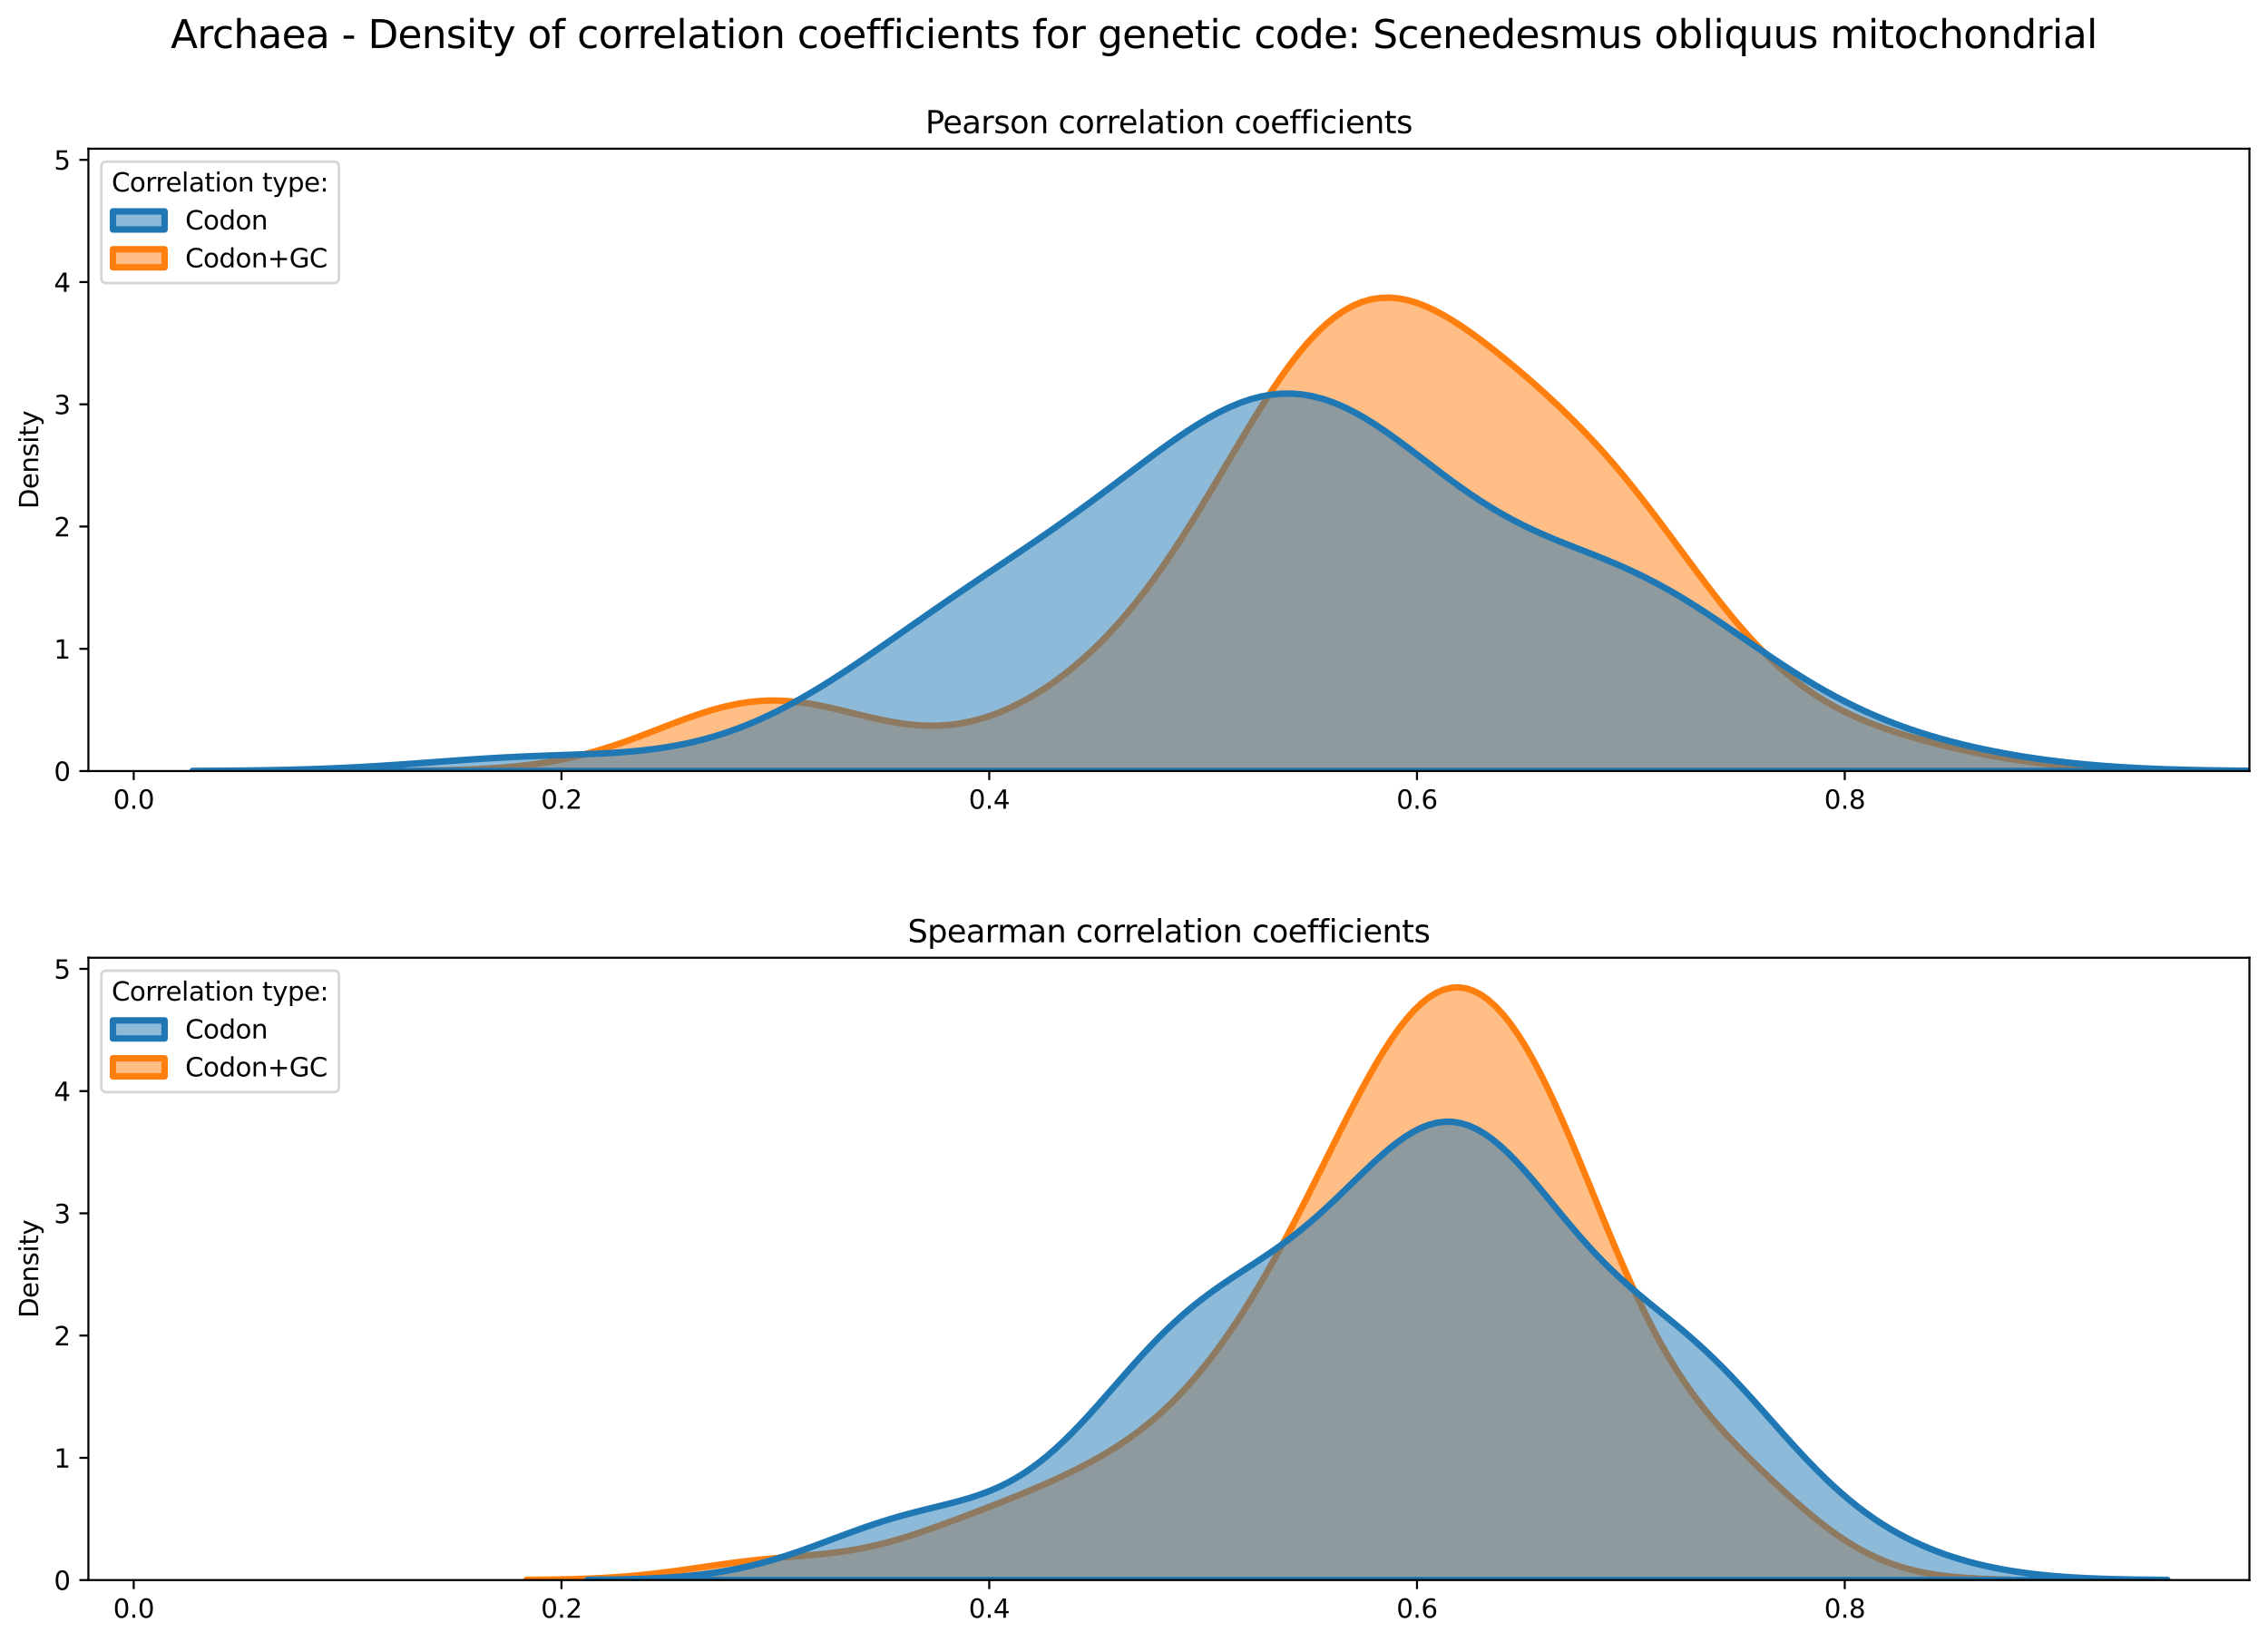 <?xml version="1.0" encoding="utf-8" standalone="no"?>
<!DOCTYPE svg PUBLIC "-//W3C//DTD SVG 1.1//EN"
  "http://www.w3.org/Graphics/SVG/1.1/DTD/svg11.dtd">
<svg xmlns:xlink="http://www.w3.org/1999/xlink" width="878.441pt" height="635.878pt" viewBox="0 0 878.441 635.878" xmlns="http://www.w3.org/2000/svg" version="1.1">
 <defs>
  <style type="text/css">*{stroke-linejoin: round; stroke-linecap: butt}</style>
 </defs>
 <g id="figure_1">
  <g id="patch_1">
   <path d="M 0 635.878 
L 878.441 635.878 
L 878.441 0 
L 0 0 
z
" style="fill: #ffffff"/>
  </g>
  <g id="axes_1">
   <g id="patch_2">
    <path d="M 34.241 298.643 
L 871.241 298.643 
L 871.241 57.6 
L 34.241 57.6 
z
" style="fill: #ffffff"/>
   </g>
   <g id="PolyCollection_1">
    <defs>
     <path id="m2e61d08ae6" d="M 160.155 -337.363 
L 160.155 -337.235 
L 163.654 -337.235 
L 167.154 -337.235 
L 170.653 -337.235 
L 174.152 -337.235 
L 177.651 -337.235 
L 181.15 -337.235 
L 184.649 -337.235 
L 188.149 -337.235 
L 191.648 -337.235 
L 195.147 -337.235 
L 198.646 -337.235 
L 202.145 -337.235 
L 205.644 -337.235 
L 209.144 -337.235 
L 212.643 -337.235 
L 216.142 -337.235 
L 219.641 -337.235 
L 223.14 -337.235 
L 226.639 -337.235 
L 230.139 -337.235 
L 233.638 -337.235 
L 237.137 -337.235 
L 240.636 -337.235 
L 244.135 -337.235 
L 247.634 -337.235 
L 251.134 -337.235 
L 254.633 -337.235 
L 258.132 -337.235 
L 261.631 -337.235 
L 265.13 -337.235 
L 268.629 -337.235 
L 272.129 -337.235 
L 275.628 -337.235 
L 279.127 -337.235 
L 282.626 -337.235 
L 286.125 -337.235 
L 289.624 -337.235 
L 293.123 -337.235 
L 296.623 -337.235 
L 300.122 -337.235 
L 303.621 -337.235 
L 307.12 -337.235 
L 310.619 -337.235 
L 314.118 -337.235 
L 317.618 -337.235 
L 321.117 -337.235 
L 324.616 -337.235 
L 328.115 -337.235 
L 331.614 -337.235 
L 335.113 -337.235 
L 338.613 -337.235 
L 342.112 -337.235 
L 345.611 -337.235 
L 349.11 -337.235 
L 352.609 -337.235 
L 356.108 -337.235 
L 359.608 -337.235 
L 363.107 -337.235 
L 366.606 -337.235 
L 370.105 -337.235 
L 373.604 -337.235 
L 377.103 -337.235 
L 380.603 -337.235 
L 384.102 -337.235 
L 387.601 -337.235 
L 391.1 -337.235 
L 394.599 -337.235 
L 398.098 -337.235 
L 401.598 -337.235 
L 405.097 -337.235 
L 408.596 -337.235 
L 412.095 -337.235 
L 415.594 -337.235 
L 419.093 -337.235 
L 422.593 -337.235 
L 426.092 -337.235 
L 429.591 -337.235 
L 433.09 -337.235 
L 436.589 -337.235 
L 440.088 -337.235 
L 443.588 -337.235 
L 447.087 -337.235 
L 450.586 -337.235 
L 454.085 -337.235 
L 457.584 -337.235 
L 461.083 -337.235 
L 464.583 -337.235 
L 468.082 -337.235 
L 471.581 -337.235 
L 475.08 -337.235 
L 478.579 -337.235 
L 482.078 -337.235 
L 485.578 -337.235 
L 489.077 -337.235 
L 492.576 -337.235 
L 496.075 -337.235 
L 499.574 -337.235 
L 503.073 -337.235 
L 506.572 -337.235 
L 510.072 -337.235 
L 513.571 -337.235 
L 517.07 -337.235 
L 520.569 -337.235 
L 524.068 -337.235 
L 527.567 -337.235 
L 531.067 -337.235 
L 534.566 -337.235 
L 538.065 -337.235 
L 541.564 -337.235 
L 545.063 -337.235 
L 548.562 -337.235 
L 552.062 -337.235 
L 555.561 -337.235 
L 559.06 -337.235 
L 562.559 -337.235 
L 566.058 -337.235 
L 569.557 -337.235 
L 573.057 -337.235 
L 576.556 -337.235 
L 580.055 -337.235 
L 583.554 -337.235 
L 587.053 -337.235 
L 590.552 -337.235 
L 594.052 -337.235 
L 597.551 -337.235 
L 601.05 -337.235 
L 604.549 -337.235 
L 608.048 -337.235 
L 611.547 -337.235 
L 615.047 -337.235 
L 618.546 -337.235 
L 622.045 -337.235 
L 625.544 -337.235 
L 629.043 -337.235 
L 632.542 -337.235 
L 636.042 -337.235 
L 639.541 -337.235 
L 643.04 -337.235 
L 646.539 -337.235 
L 650.038 -337.235 
L 653.537 -337.235 
L 657.037 -337.235 
L 660.536 -337.235 
L 664.035 -337.235 
L 667.534 -337.235 
L 671.033 -337.235 
L 674.532 -337.235 
L 678.032 -337.235 
L 681.531 -337.235 
L 685.03 -337.235 
L 688.529 -337.235 
L 692.028 -337.235 
L 695.527 -337.235 
L 699.027 -337.235 
L 702.526 -337.235 
L 706.025 -337.235 
L 709.524 -337.235 
L 713.023 -337.235 
L 716.522 -337.235 
L 720.022 -337.235 
L 723.521 -337.235 
L 727.02 -337.235 
L 730.519 -337.235 
L 734.018 -337.235 
L 737.517 -337.235 
L 741.016 -337.235 
L 744.516 -337.235 
L 748.015 -337.235 
L 751.514 -337.235 
L 755.013 -337.235 
L 758.512 -337.235 
L 762.011 -337.235 
L 765.511 -337.235 
L 769.01 -337.235 
L 772.509 -337.235 
L 776.008 -337.235 
L 779.507 -337.235 
L 783.006 -337.235 
L 786.506 -337.235 
L 790.005 -337.235 
L 793.504 -337.235 
L 797.003 -337.235 
L 800.502 -337.235 
L 804.001 -337.235 
L 807.501 -337.235 
L 811 -337.235 
L 814.499 -337.235 
L 817.998 -337.235 
L 821.497 -337.235 
L 824.996 -337.235 
L 828.496 -337.235 
L 831.995 -337.235 
L 835.494 -337.235 
L 838.993 -337.235 
L 842.492 -337.235 
L 845.991 -337.235 
L 849.491 -337.235 
L 852.99 -337.235 
L 856.489 -337.235 
L 856.489 -337.304 
L 856.489 -337.304 
L 852.99 -337.325 
L 849.491 -337.351 
L 845.991 -337.383 
L 842.492 -337.424 
L 838.993 -337.473 
L 835.494 -337.534 
L 831.995 -337.607 
L 828.496 -337.696 
L 824.996 -337.801 
L 821.497 -337.926 
L 817.998 -338.072 
L 814.499 -338.243 
L 811 -338.44 
L 807.501 -338.667 
L 804.001 -338.925 
L 800.502 -339.217 
L 797.003 -339.545 
L 793.504 -339.911 
L 790.005 -340.315 
L 786.506 -340.76 
L 783.006 -341.245 
L 779.507 -341.772 
L 776.008 -342.339 
L 772.509 -342.948 
L 769.01 -343.596 
L 765.511 -344.285 
L 762.011 -345.013 
L 758.512 -345.781 
L 755.013 -346.588 
L 751.514 -347.435 
L 748.015 -348.325 
L 744.516 -349.261 
L 741.016 -350.246 
L 737.517 -351.287 
L 734.018 -352.39 
L 730.519 -353.565 
L 727.02 -354.823 
L 723.521 -356.175 
L 720.022 -357.635 
L 716.522 -359.219 
L 713.023 -360.94 
L 709.524 -362.815 
L 706.025 -364.86 
L 702.526 -367.089 
L 699.027 -369.516 
L 695.527 -372.152 
L 692.028 -375.005 
L 688.529 -378.081 
L 685.03 -381.382 
L 681.531 -384.905 
L 678.032 -388.642 
L 674.532 -392.583 
L 671.033 -396.712 
L 667.534 -401.007 
L 664.035 -405.446 
L 660.536 -410 
L 657.037 -414.642 
L 653.537 -419.339 
L 650.038 -424.061 
L 646.539 -428.777 
L 643.04 -433.457 
L 639.541 -438.075 
L 636.042 -442.607 
L 632.542 -447.033 
L 629.043 -451.339 
L 625.544 -455.513 
L 622.045 -459.55 
L 618.546 -463.448 
L 615.047 -467.209 
L 611.547 -470.84 
L 608.048 -474.349 
L 604.549 -477.746 
L 601.05 -481.042 
L 597.551 -484.247 
L 594.052 -487.37 
L 590.552 -490.419 
L 587.053 -493.398 
L 583.554 -496.307 
L 580.055 -499.142 
L 576.556 -501.896 
L 573.057 -504.556 
L 569.557 -507.104 
L 566.058 -509.52 
L 562.559 -511.779 
L 559.06 -513.852 
L 555.561 -515.708 
L 552.062 -517.316 
L 548.562 -518.641 
L 545.063 -519.652 
L 541.564 -520.314 
L 538.065 -520.599 
L 534.566 -520.478 
L 531.067 -519.929 
L 527.567 -518.932 
L 524.068 -517.475 
L 520.569 -515.549 
L 517.07 -513.154 
L 513.571 -510.295 
L 510.072 -506.986 
L 506.572 -503.245 
L 503.073 -499.098 
L 499.574 -494.577 
L 496.075 -489.72 
L 492.576 -484.569 
L 489.077 -479.169 
L 485.578 -473.569 
L 482.078 -467.818 
L 478.579 -461.966 
L 475.08 -456.064 
L 471.581 -450.157 
L 468.082 -444.29 
L 464.583 -438.504 
L 461.083 -432.835 
L 457.584 -427.314 
L 454.085 -421.968 
L 450.586 -416.815 
L 447.087 -411.873 
L 443.588 -407.151 
L 440.088 -402.656 
L 436.589 -398.389 
L 433.09 -394.349 
L 429.591 -390.532 
L 426.092 -386.934 
L 422.593 -383.547 
L 419.093 -380.364 
L 415.594 -377.38 
L 412.095 -374.587 
L 408.596 -371.981 
L 405.097 -369.558 
L 401.598 -367.317 
L 398.098 -365.255 
L 394.599 -363.373 
L 391.1 -361.673 
L 387.601 -360.156 
L 384.102 -358.825 
L 380.603 -357.683 
L 377.103 -356.73 
L 373.604 -355.968 
L 370.105 -355.397 
L 366.606 -355.013 
L 363.107 -354.814 
L 359.608 -354.791 
L 356.108 -354.936 
L 352.609 -355.238 
L 349.11 -355.681 
L 345.611 -356.249 
L 342.112 -356.921 
L 338.613 -357.677 
L 335.113 -358.493 
L 331.614 -359.344 
L 328.115 -360.204 
L 324.616 -361.048 
L 321.117 -361.85 
L 317.618 -362.585 
L 314.118 -363.231 
L 310.619 -363.766 
L 307.12 -364.173 
L 303.621 -364.436 
L 300.122 -364.545 
L 296.623 -364.491 
L 293.123 -364.271 
L 289.624 -363.886 
L 286.125 -363.339 
L 282.626 -362.638 
L 279.127 -361.795 
L 275.628 -360.823 
L 272.129 -359.74 
L 268.629 -358.562 
L 265.13 -357.311 
L 261.631 -356.005 
L 258.132 -354.665 
L 254.633 -353.31 
L 251.134 -351.96 
L 247.634 -350.63 
L 244.135 -349.337 
L 240.636 -348.093 
L 237.137 -346.91 
L 233.638 -345.796 
L 230.139 -344.757 
L 226.639 -343.799 
L 223.14 -342.923 
L 219.641 -342.129 
L 216.142 -341.417 
L 212.643 -340.783 
L 209.144 -340.224 
L 205.644 -339.736 
L 202.145 -339.312 
L 198.646 -338.948 
L 195.147 -338.638 
L 191.648 -338.376 
L 188.149 -338.156 
L 184.649 -337.974 
L 181.15 -337.823 
L 177.651 -337.7 
L 174.152 -337.6 
L 170.653 -337.519 
L 167.154 -337.455 
L 163.654 -337.404 
L 160.155 -337.363 
z
" style="stroke: #ff7f0e; stroke-width: 2.5"/>
    </defs>
    <g clip-path="url(#pba85349365)">
     <use xlink:href="#m2e61d08ae6" x="0" y="635.878" style="fill: #ff7f0e; fill-opacity: 0.5; stroke: #ff7f0e; stroke-width: 2.5"/>
    </g>
   </g>
   <g id="PolyCollection_2">
    <defs>
     <path id="md05e56967b" d="M 74.586 -337.292 
L 74.586 -337.235 
L 78.641 -337.235 
L 82.695 -337.235 
L 86.75 -337.235 
L 90.805 -337.235 
L 94.86 -337.235 
L 98.915 -337.235 
L 102.969 -337.235 
L 107.024 -337.235 
L 111.079 -337.235 
L 115.134 -337.235 
L 119.189 -337.235 
L 123.243 -337.235 
L 127.298 -337.235 
L 131.353 -337.235 
L 135.408 -337.235 
L 139.463 -337.235 
L 143.517 -337.235 
L 147.572 -337.235 
L 151.627 -337.235 
L 155.682 -337.235 
L 159.737 -337.235 
L 163.791 -337.235 
L 167.846 -337.235 
L 171.901 -337.235 
L 175.956 -337.235 
L 180.011 -337.235 
L 184.065 -337.235 
L 188.12 -337.235 
L 192.175 -337.235 
L 196.23 -337.235 
L 200.285 -337.235 
L 204.339 -337.235 
L 208.394 -337.235 
L 212.449 -337.235 
L 216.504 -337.235 
L 220.559 -337.235 
L 224.613 -337.235 
L 228.668 -337.235 
L 232.723 -337.235 
L 236.778 -337.235 
L 240.832 -337.235 
L 244.887 -337.235 
L 248.942 -337.235 
L 252.997 -337.235 
L 257.052 -337.235 
L 261.106 -337.235 
L 265.161 -337.235 
L 269.216 -337.235 
L 273.271 -337.235 
L 277.326 -337.235 
L 281.38 -337.235 
L 285.435 -337.235 
L 289.49 -337.235 
L 293.545 -337.235 
L 297.6 -337.235 
L 301.654 -337.235 
L 305.709 -337.235 
L 309.764 -337.235 
L 313.819 -337.235 
L 317.874 -337.235 
L 321.928 -337.235 
L 325.983 -337.235 
L 330.038 -337.235 
L 334.093 -337.235 
L 338.148 -337.235 
L 342.202 -337.235 
L 346.257 -337.235 
L 350.312 -337.235 
L 354.367 -337.235 
L 358.422 -337.235 
L 362.476 -337.235 
L 366.531 -337.235 
L 370.586 -337.235 
L 374.641 -337.235 
L 378.696 -337.235 
L 382.75 -337.235 
L 386.805 -337.235 
L 390.86 -337.235 
L 394.915 -337.235 
L 398.97 -337.235 
L 403.024 -337.235 
L 407.079 -337.235 
L 411.134 -337.235 
L 415.189 -337.235 
L 419.244 -337.235 
L 423.298 -337.235 
L 427.353 -337.235 
L 431.408 -337.235 
L 435.463 -337.235 
L 439.518 -337.235 
L 443.572 -337.235 
L 447.627 -337.235 
L 451.682 -337.235 
L 455.737 -337.235 
L 459.791 -337.235 
L 463.846 -337.235 
L 467.901 -337.235 
L 471.956 -337.235 
L 476.011 -337.235 
L 480.065 -337.235 
L 484.12 -337.235 
L 488.175 -337.235 
L 492.23 -337.235 
L 496.285 -337.235 
L 500.339 -337.235 
L 504.394 -337.235 
L 508.449 -337.235 
L 512.504 -337.235 
L 516.559 -337.235 
L 520.613 -337.235 
L 524.668 -337.235 
L 528.723 -337.235 
L 532.778 -337.235 
L 536.833 -337.235 
L 540.887 -337.235 
L 544.942 -337.235 
L 548.997 -337.235 
L 553.052 -337.235 
L 557.107 -337.235 
L 561.161 -337.235 
L 565.216 -337.235 
L 569.271 -337.235 
L 573.326 -337.235 
L 577.381 -337.235 
L 581.435 -337.235 
L 585.49 -337.235 
L 589.545 -337.235 
L 593.6 -337.235 
L 597.655 -337.235 
L 601.709 -337.235 
L 605.764 -337.235 
L 609.819 -337.235 
L 613.874 -337.235 
L 617.929 -337.235 
L 621.983 -337.235 
L 626.038 -337.235 
L 630.093 -337.235 
L 634.148 -337.235 
L 638.203 -337.235 
L 642.257 -337.235 
L 646.312 -337.235 
L 650.367 -337.235 
L 654.422 -337.235 
L 658.477 -337.235 
L 662.531 -337.235 
L 666.586 -337.235 
L 670.641 -337.235 
L 674.696 -337.235 
L 678.75 -337.235 
L 682.805 -337.235 
L 686.86 -337.235 
L 690.915 -337.235 
L 694.97 -337.235 
L 699.024 -337.235 
L 703.079 -337.235 
L 707.134 -337.235 
L 711.189 -337.235 
L 715.244 -337.235 
L 719.298 -337.235 
L 723.353 -337.235 
L 727.408 -337.235 
L 731.463 -337.235 
L 735.518 -337.235 
L 739.572 -337.235 
L 743.627 -337.235 
L 747.682 -337.235 
L 751.737 -337.235 
L 755.792 -337.235 
L 759.846 -337.235 
L 763.901 -337.235 
L 767.956 -337.235 
L 772.011 -337.235 
L 776.066 -337.235 
L 780.12 -337.235 
L 784.175 -337.235 
L 788.23 -337.235 
L 792.285 -337.235 
L 796.34 -337.235 
L 800.394 -337.235 
L 804.449 -337.235 
L 808.504 -337.235 
L 812.559 -337.235 
L 816.614 -337.235 
L 820.668 -337.235 
L 824.723 -337.235 
L 828.778 -337.235 
L 832.833 -337.235 
L 836.888 -337.235 
L 840.942 -337.235 
L 844.997 -337.235 
L 849.052 -337.235 
L 853.107 -337.235 
L 857.162 -337.235 
L 861.216 -337.235 
L 865.271 -337.235 
L 869.326 -337.235 
L 873.381 -337.235 
L 877.436 -337.235 
L 881.49 -337.235 
L 881.49 -337.294 
L 881.49 -337.294 
L 877.436 -337.313 
L 873.381 -337.336 
L 869.326 -337.366 
L 865.271 -337.403 
L 861.216 -337.448 
L 857.162 -337.505 
L 853.107 -337.573 
L 849.052 -337.655 
L 844.997 -337.754 
L 840.942 -337.871 
L 836.888 -338.009 
L 832.833 -338.171 
L 828.778 -338.358 
L 824.723 -338.573 
L 820.668 -338.819 
L 816.614 -339.099 
L 812.559 -339.413 
L 808.504 -339.765 
L 804.449 -340.157 
L 800.394 -340.59 
L 796.34 -341.066 
L 792.285 -341.587 
L 788.23 -342.155 
L 784.175 -342.771 
L 780.12 -343.438 
L 776.066 -344.157 
L 772.011 -344.931 
L 767.956 -345.763 
L 763.901 -346.656 
L 759.846 -347.614 
L 755.792 -348.64 
L 751.737 -349.74 
L 747.682 -350.919 
L 743.627 -352.181 
L 739.572 -353.534 
L 735.518 -354.982 
L 731.463 -356.531 
L 727.408 -358.185 
L 723.353 -359.95 
L 719.298 -361.828 
L 715.244 -363.821 
L 711.189 -365.93 
L 707.134 -368.152 
L 703.079 -370.485 
L 699.024 -372.92 
L 694.97 -375.451 
L 690.915 -378.066 
L 686.86 -380.751 
L 682.805 -383.49 
L 678.75 -386.265 
L 674.696 -389.057 
L 670.641 -391.845 
L 666.586 -394.609 
L 662.531 -397.327 
L 658.477 -399.979 
L 654.422 -402.547 
L 650.367 -405.017 
L 646.312 -407.376 
L 642.257 -409.616 
L 638.203 -411.733 
L 634.148 -413.73 
L 630.093 -415.613 
L 626.038 -417.395 
L 621.983 -419.092 
L 617.929 -420.725 
L 613.874 -422.32 
L 609.819 -423.904 
L 605.764 -425.505 
L 601.709 -427.154 
L 597.655 -428.878 
L 593.6 -430.704 
L 589.545 -432.653 
L 585.49 -434.743 
L 581.435 -436.987 
L 577.381 -439.389 
L 573.326 -441.948 
L 569.271 -444.656 
L 565.216 -447.498 
L 561.161 -450.45 
L 557.107 -453.486 
L 553.052 -456.572 
L 548.997 -459.67 
L 544.942 -462.74 
L 540.887 -465.74 
L 536.833 -468.625 
L 532.778 -471.354 
L 528.723 -473.886 
L 524.668 -476.182 
L 520.613 -478.207 
L 516.559 -479.933 
L 512.504 -481.334 
L 508.449 -482.39 
L 504.394 -483.089 
L 500.339 -483.422 
L 496.285 -483.389 
L 492.23 -482.993 
L 488.175 -482.244 
L 484.12 -481.158 
L 480.065 -479.753 
L 476.011 -478.053 
L 471.956 -476.084 
L 467.901 -473.874 
L 463.846 -471.455 
L 459.791 -468.856 
L 455.737 -466.111 
L 451.682 -463.248 
L 447.627 -460.298 
L 443.572 -457.287 
L 439.518 -454.24 
L 435.463 -451.178 
L 431.408 -448.121 
L 427.353 -445.082 
L 423.298 -442.073 
L 419.244 -439.102 
L 415.189 -436.173 
L 411.134 -433.286 
L 407.079 -430.441 
L 403.024 -427.634 
L 398.97 -424.857 
L 394.915 -422.105 
L 390.86 -419.37 
L 386.805 -416.642 
L 382.75 -413.916 
L 378.696 -411.183 
L 374.641 -408.438 
L 370.586 -405.676 
L 366.531 -402.897 
L 362.476 -400.099 
L 358.422 -397.284 
L 354.367 -394.456 
L 350.312 -391.622 
L 346.257 -388.787 
L 342.202 -385.963 
L 338.148 -383.158 
L 334.093 -380.384 
L 330.038 -377.653 
L 325.983 -374.977 
L 321.928 -372.369 
L 317.874 -369.839 
L 313.819 -367.4 
L 309.764 -365.063 
L 305.709 -362.835 
L 301.654 -360.727 
L 297.6 -358.744 
L 293.545 -356.893 
L 289.49 -355.177 
L 285.435 -353.599 
L 281.38 -352.161 
L 277.326 -350.86 
L 273.271 -349.696 
L 269.216 -348.663 
L 265.161 -347.758 
L 261.106 -346.972 
L 257.052 -346.297 
L 252.997 -345.726 
L 248.942 -345.246 
L 244.887 -344.848 
L 240.832 -344.52 
L 236.778 -344.25 
L 232.723 -344.027 
L 228.668 -343.84 
L 224.613 -343.677 
L 220.559 -343.529 
L 216.504 -343.386 
L 212.449 -343.242 
L 208.394 -343.09 
L 204.339 -342.925 
L 200.285 -342.742 
L 196.23 -342.541 
L 192.175 -342.321 
L 188.12 -342.081 
L 184.065 -341.824 
L 180.011 -341.552 
L 175.956 -341.268 
L 171.901 -340.976 
L 167.846 -340.68 
L 163.791 -340.383 
L 159.737 -340.09 
L 155.682 -339.804 
L 151.627 -339.529 
L 147.572 -339.267 
L 143.517 -339.02 
L 139.463 -338.791 
L 135.408 -338.581 
L 131.353 -338.389 
L 127.298 -338.217 
L 123.243 -338.064 
L 119.189 -337.929 
L 115.134 -337.811 
L 111.079 -337.709 
L 107.024 -337.622 
L 102.969 -337.549 
L 98.915 -337.487 
L 94.86 -337.436 
L 90.805 -337.394 
L 86.75 -337.359 
L 82.695 -337.332 
L 78.641 -337.309 
L 74.586 -337.292 
z
" style="stroke: #1f77b4; stroke-width: 2.5"/>
    </defs>
    <g clip-path="url(#pba85349365)">
     <use xlink:href="#md05e56967b" x="0" y="635.878" style="fill: #1f77b4; fill-opacity: 0.5; stroke: #1f77b4; stroke-width: 2.5"/>
    </g>
   </g>
   <g id="matplotlib.axis_1">
    <g id="xtick_1">
     <g id="line2d_1">
      <defs>
       <path id="md7728d1c16" d="M 0 0 
L 0 3.5 
" style="stroke: #000000; stroke-width: 0.8"/>
      </defs>
      <g>
       <use xlink:href="#md7728d1c16" x="51.792" y="298.643" style="stroke: #000000; stroke-width: 0.8"/>
      </g>
     </g>
     <g id="text_1">
      <!-- 0.0 -->
      <g transform="translate(43.84 313.242) scale(0.1 -0.1)">
       <defs>
        <path id="DejaVuSans-30" d="M 2034 4250 
Q 1547 4250 1301 3770 
Q 1056 3291 1056 2328 
Q 1056 1369 1301 889 
Q 1547 409 2034 409 
Q 2525 409 2770 889 
Q 3016 1369 3016 2328 
Q 3016 3291 2770 3770 
Q 2525 4250 2034 4250 
z
M 2034 4750 
Q 2819 4750 3233 4129 
Q 3647 3509 3647 2328 
Q 3647 1150 3233 529 
Q 2819 -91 2034 -91 
Q 1250 -91 836 529 
Q 422 1150 422 2328 
Q 422 3509 836 4129 
Q 1250 4750 2034 4750 
z
" transform="scale(0.016)"/>
        <path id="DejaVuSans-2e" d="M 684 794 
L 1344 794 
L 1344 0 
L 684 0 
L 684 794 
z
" transform="scale(0.016)"/>
       </defs>
       <use xlink:href="#DejaVuSans-30"/>
       <use xlink:href="#DejaVuSans-2e" x="63.623"/>
       <use xlink:href="#DejaVuSans-30" x="95.41"/>
      </g>
     </g>
    </g>
    <g id="xtick_2">
     <g id="line2d_2">
      <g>
       <use xlink:href="#md7728d1c16" x="217.471" y="298.643" style="stroke: #000000; stroke-width: 0.8"/>
      </g>
     </g>
     <g id="text_2">
      <!-- 0.2 -->
      <g transform="translate(209.52 313.242) scale(0.1 -0.1)">
       <defs>
        <path id="DejaVuSans-32" d="M 1228 531 
L 3431 531 
L 3431 0 
L 469 0 
L 469 531 
Q 828 903 1448 1529 
Q 2069 2156 2228 2338 
Q 2531 2678 2651 2914 
Q 2772 3150 2772 3378 
Q 2772 3750 2511 3984 
Q 2250 4219 1831 4219 
Q 1534 4219 1204 4116 
Q 875 4013 500 3803 
L 500 4441 
Q 881 4594 1212 4672 
Q 1544 4750 1819 4750 
Q 2544 4750 2975 4387 
Q 3406 4025 3406 3419 
Q 3406 3131 3298 2873 
Q 3191 2616 2906 2266 
Q 2828 2175 2409 1742 
Q 1991 1309 1228 531 
z
" transform="scale(0.016)"/>
       </defs>
       <use xlink:href="#DejaVuSans-30"/>
       <use xlink:href="#DejaVuSans-2e" x="63.623"/>
       <use xlink:href="#DejaVuSans-32" x="95.41"/>
      </g>
     </g>
    </g>
    <g id="xtick_3">
     <g id="line2d_3">
      <g>
       <use xlink:href="#md7728d1c16" x="383.151" y="298.643" style="stroke: #000000; stroke-width: 0.8"/>
      </g>
     </g>
     <g id="text_3">
      <!-- 0.4 -->
      <g transform="translate(375.199 313.242) scale(0.1 -0.1)">
       <defs>
        <path id="DejaVuSans-34" d="M 2419 4116 
L 825 1625 
L 2419 1625 
L 2419 4116 
z
M 2253 4666 
L 3047 4666 
L 3047 1625 
L 3713 1625 
L 3713 1100 
L 3047 1100 
L 3047 0 
L 2419 0 
L 2419 1100 
L 313 1100 
L 313 1709 
L 2253 4666 
z
" transform="scale(0.016)"/>
       </defs>
       <use xlink:href="#DejaVuSans-30"/>
       <use xlink:href="#DejaVuSans-2e" x="63.623"/>
       <use xlink:href="#DejaVuSans-34" x="95.41"/>
      </g>
     </g>
    </g>
    <g id="xtick_4">
     <g id="line2d_4">
      <g>
       <use xlink:href="#md7728d1c16" x="548.83" y="298.643" style="stroke: #000000; stroke-width: 0.8"/>
      </g>
     </g>
     <g id="text_4">
      <!-- 0.6 -->
      <g transform="translate(540.879 313.242) scale(0.1 -0.1)">
       <defs>
        <path id="DejaVuSans-36" d="M 2113 2584 
Q 1688 2584 1439 2293 
Q 1191 2003 1191 1497 
Q 1191 994 1439 701 
Q 1688 409 2113 409 
Q 2538 409 2786 701 
Q 3034 994 3034 1497 
Q 3034 2003 2786 2293 
Q 2538 2584 2113 2584 
z
M 3366 4563 
L 3366 3988 
Q 3128 4100 2886 4159 
Q 2644 4219 2406 4219 
Q 1781 4219 1451 3797 
Q 1122 3375 1075 2522 
Q 1259 2794 1537 2939 
Q 1816 3084 2150 3084 
Q 2853 3084 3261 2657 
Q 3669 2231 3669 1497 
Q 3669 778 3244 343 
Q 2819 -91 2113 -91 
Q 1303 -91 875 529 
Q 447 1150 447 2328 
Q 447 3434 972 4092 
Q 1497 4750 2381 4750 
Q 2619 4750 2861 4703 
Q 3103 4656 3366 4563 
z
" transform="scale(0.016)"/>
       </defs>
       <use xlink:href="#DejaVuSans-30"/>
       <use xlink:href="#DejaVuSans-2e" x="63.623"/>
       <use xlink:href="#DejaVuSans-36" x="95.41"/>
      </g>
     </g>
    </g>
    <g id="xtick_5">
     <g id="line2d_5">
      <g>
       <use xlink:href="#md7728d1c16" x="714.51" y="298.643" style="stroke: #000000; stroke-width: 0.8"/>
      </g>
     </g>
     <g id="text_5">
      <!-- 0.8 -->
      <g transform="translate(706.558 313.242) scale(0.1 -0.1)">
       <defs>
        <path id="DejaVuSans-38" d="M 2034 2216 
Q 1584 2216 1326 1975 
Q 1069 1734 1069 1313 
Q 1069 891 1326 650 
Q 1584 409 2034 409 
Q 2484 409 2743 651 
Q 3003 894 3003 1313 
Q 3003 1734 2745 1975 
Q 2488 2216 2034 2216 
z
M 1403 2484 
Q 997 2584 770 2862 
Q 544 3141 544 3541 
Q 544 4100 942 4425 
Q 1341 4750 2034 4750 
Q 2731 4750 3128 4425 
Q 3525 4100 3525 3541 
Q 3525 3141 3298 2862 
Q 3072 2584 2669 2484 
Q 3125 2378 3379 2068 
Q 3634 1759 3634 1313 
Q 3634 634 3220 271 
Q 2806 -91 2034 -91 
Q 1263 -91 848 271 
Q 434 634 434 1313 
Q 434 1759 690 2068 
Q 947 2378 1403 2484 
z
M 1172 3481 
Q 1172 3119 1398 2916 
Q 1625 2713 2034 2713 
Q 2441 2713 2670 2916 
Q 2900 3119 2900 3481 
Q 2900 3844 2670 4047 
Q 2441 4250 2034 4250 
Q 1625 4250 1398 4047 
Q 1172 3844 1172 3481 
z
" transform="scale(0.016)"/>
       </defs>
       <use xlink:href="#DejaVuSans-30"/>
       <use xlink:href="#DejaVuSans-2e" x="63.623"/>
       <use xlink:href="#DejaVuSans-38" x="95.41"/>
      </g>
     </g>
    </g>
   </g>
   <g id="matplotlib.axis_2">
    <g id="ytick_1">
     <g id="line2d_6">
      <defs>
       <path id="m0c7c5cf9e1" d="M 0 0 
L -3.5 0 
" style="stroke: #000000; stroke-width: 0.8"/>
      </defs>
      <g>
       <use xlink:href="#m0c7c5cf9e1" x="34.241" y="298.643" style="stroke: #000000; stroke-width: 0.8"/>
      </g>
     </g>
     <g id="text_6">
      <!-- 0 -->
      <g transform="translate(20.878 302.443) scale(0.1 -0.1)">
       <use xlink:href="#DejaVuSans-30"/>
      </g>
     </g>
    </g>
    <g id="ytick_2">
     <g id="line2d_7">
      <g>
       <use xlink:href="#m0c7c5cf9e1" x="34.241" y="251.296" style="stroke: #000000; stroke-width: 0.8"/>
      </g>
     </g>
     <g id="text_7">
      <!-- 1 -->
      <g transform="translate(20.878 255.095) scale(0.1 -0.1)">
       <defs>
        <path id="DejaVuSans-31" d="M 794 531 
L 1825 531 
L 1825 4091 
L 703 3866 
L 703 4441 
L 1819 4666 
L 2450 4666 
L 2450 531 
L 3481 531 
L 3481 0 
L 794 0 
L 794 531 
z
" transform="scale(0.016)"/>
       </defs>
       <use xlink:href="#DejaVuSans-31"/>
      </g>
     </g>
    </g>
    <g id="ytick_3">
     <g id="line2d_8">
      <g>
       <use xlink:href="#m0c7c5cf9e1" x="34.241" y="203.948" style="stroke: #000000; stroke-width: 0.8"/>
      </g>
     </g>
     <g id="text_8">
      <!-- 2 -->
      <g transform="translate(20.878 207.747) scale(0.1 -0.1)">
       <use xlink:href="#DejaVuSans-32"/>
      </g>
     </g>
    </g>
    <g id="ytick_4">
     <g id="line2d_9">
      <g>
       <use xlink:href="#m0c7c5cf9e1" x="34.241" y="156.6" style="stroke: #000000; stroke-width: 0.8"/>
      </g>
     </g>
     <g id="text_9">
      <!-- 3 -->
      <g transform="translate(20.878 160.399) scale(0.1 -0.1)">
       <defs>
        <path id="DejaVuSans-33" d="M 2597 2516 
Q 3050 2419 3304 2112 
Q 3559 1806 3559 1356 
Q 3559 666 3084 287 
Q 2609 -91 1734 -91 
Q 1441 -91 1130 -33 
Q 819 25 488 141 
L 488 750 
Q 750 597 1062 519 
Q 1375 441 1716 441 
Q 2309 441 2620 675 
Q 2931 909 2931 1356 
Q 2931 1769 2642 2001 
Q 2353 2234 1838 2234 
L 1294 2234 
L 1294 2753 
L 1863 2753 
Q 2328 2753 2575 2939 
Q 2822 3125 2822 3475 
Q 2822 3834 2567 4026 
Q 2313 4219 1838 4219 
Q 1578 4219 1281 4162 
Q 984 4106 628 3988 
L 628 4550 
Q 988 4650 1302 4700 
Q 1616 4750 1894 4750 
Q 2613 4750 3031 4423 
Q 3450 4097 3450 3541 
Q 3450 3153 3228 2886 
Q 3006 2619 2597 2516 
z
" transform="scale(0.016)"/>
       </defs>
       <use xlink:href="#DejaVuSans-33"/>
      </g>
     </g>
    </g>
    <g id="ytick_5">
     <g id="line2d_10">
      <g>
       <use xlink:href="#m0c7c5cf9e1" x="34.241" y="109.252" style="stroke: #000000; stroke-width: 0.8"/>
      </g>
     </g>
     <g id="text_10">
      <!-- 4 -->
      <g transform="translate(20.878 113.051) scale(0.1 -0.1)">
       <use xlink:href="#DejaVuSans-34"/>
      </g>
     </g>
    </g>
    <g id="ytick_6">
     <g id="line2d_11">
      <g>
       <use xlink:href="#m0c7c5cf9e1" x="34.241" y="61.904" style="stroke: #000000; stroke-width: 0.8"/>
      </g>
     </g>
     <g id="text_11">
      <!-- 5 -->
      <g transform="translate(20.878 65.703) scale(0.1 -0.1)">
       <defs>
        <path id="DejaVuSans-35" d="M 691 4666 
L 3169 4666 
L 3169 4134 
L 1269 4134 
L 1269 2991 
Q 1406 3038 1543 3061 
Q 1681 3084 1819 3084 
Q 2600 3084 3056 2656 
Q 3513 2228 3513 1497 
Q 3513 744 3044 326 
Q 2575 -91 1722 -91 
Q 1428 -91 1123 -41 
Q 819 9 494 109 
L 494 744 
Q 775 591 1075 516 
Q 1375 441 1709 441 
Q 2250 441 2565 725 
Q 2881 1009 2881 1497 
Q 2881 1984 2565 2268 
Q 2250 2553 1709 2553 
Q 1456 2553 1204 2497 
Q 953 2441 691 2322 
L 691 4666 
z
" transform="scale(0.016)"/>
       </defs>
       <use xlink:href="#DejaVuSans-35"/>
      </g>
     </g>
    </g>
    <g id="text_12">
     <!-- Density -->
     <g transform="translate(14.798 197.13) rotate(-90) scale(0.1 -0.1)">
      <defs>
       <path id="DejaVuSans-44" d="M 1259 4147 
L 1259 519 
L 2022 519 
Q 2988 519 3436 956 
Q 3884 1394 3884 2338 
Q 3884 3275 3436 3711 
Q 2988 4147 2022 4147 
L 1259 4147 
z
M 628 4666 
L 1925 4666 
Q 3281 4666 3915 4102 
Q 4550 3538 4550 2338 
Q 4550 1131 3912 565 
Q 3275 0 1925 0 
L 628 0 
L 628 4666 
z
" transform="scale(0.016)"/>
       <path id="DejaVuSans-65" d="M 3597 1894 
L 3597 1613 
L 953 1613 
Q 991 1019 1311 708 
Q 1631 397 2203 397 
Q 2534 397 2845 478 
Q 3156 559 3463 722 
L 3463 178 
Q 3153 47 2828 -22 
Q 2503 -91 2169 -91 
Q 1331 -91 842 396 
Q 353 884 353 1716 
Q 353 2575 817 3079 
Q 1281 3584 2069 3584 
Q 2775 3584 3186 3129 
Q 3597 2675 3597 1894 
z
M 3022 2063 
Q 3016 2534 2758 2815 
Q 2500 3097 2075 3097 
Q 1594 3097 1305 2825 
Q 1016 2553 972 2059 
L 3022 2063 
z
" transform="scale(0.016)"/>
       <path id="DejaVuSans-6e" d="M 3513 2113 
L 3513 0 
L 2938 0 
L 2938 2094 
Q 2938 2591 2744 2837 
Q 2550 3084 2163 3084 
Q 1697 3084 1428 2787 
Q 1159 2491 1159 1978 
L 1159 0 
L 581 0 
L 581 3500 
L 1159 3500 
L 1159 2956 
Q 1366 3272 1645 3428 
Q 1925 3584 2291 3584 
Q 2894 3584 3203 3211 
Q 3513 2838 3513 2113 
z
" transform="scale(0.016)"/>
       <path id="DejaVuSans-73" d="M 2834 3397 
L 2834 2853 
Q 2591 2978 2328 3040 
Q 2066 3103 1784 3103 
Q 1356 3103 1142 2972 
Q 928 2841 928 2578 
Q 928 2378 1081 2264 
Q 1234 2150 1697 2047 
L 1894 2003 
Q 2506 1872 2764 1633 
Q 3022 1394 3022 966 
Q 3022 478 2636 193 
Q 2250 -91 1575 -91 
Q 1294 -91 989 -36 
Q 684 19 347 128 
L 347 722 
Q 666 556 975 473 
Q 1284 391 1588 391 
Q 1994 391 2212 530 
Q 2431 669 2431 922 
Q 2431 1156 2273 1281 
Q 2116 1406 1581 1522 
L 1381 1569 
Q 847 1681 609 1914 
Q 372 2147 372 2553 
Q 372 3047 722 3315 
Q 1072 3584 1716 3584 
Q 2034 3584 2315 3537 
Q 2597 3491 2834 3397 
z
" transform="scale(0.016)"/>
       <path id="DejaVuSans-69" d="M 603 3500 
L 1178 3500 
L 1178 0 
L 603 0 
L 603 3500 
z
M 603 4863 
L 1178 4863 
L 1178 4134 
L 603 4134 
L 603 4863 
z
" transform="scale(0.016)"/>
       <path id="DejaVuSans-74" d="M 1172 4494 
L 1172 3500 
L 2356 3500 
L 2356 3053 
L 1172 3053 
L 1172 1153 
Q 1172 725 1289 603 
Q 1406 481 1766 481 
L 2356 481 
L 2356 0 
L 1766 0 
Q 1100 0 847 248 
Q 594 497 594 1153 
L 594 3053 
L 172 3053 
L 172 3500 
L 594 3500 
L 594 4494 
L 1172 4494 
z
" transform="scale(0.016)"/>
       <path id="DejaVuSans-79" d="M 2059 -325 
Q 1816 -950 1584 -1140 
Q 1353 -1331 966 -1331 
L 506 -1331 
L 506 -850 
L 844 -850 
Q 1081 -850 1212 -737 
Q 1344 -625 1503 -206 
L 1606 56 
L 191 3500 
L 800 3500 
L 1894 763 
L 2988 3500 
L 3597 3500 
L 2059 -325 
z
" transform="scale(0.016)"/>
      </defs>
      <use xlink:href="#DejaVuSans-44"/>
      <use xlink:href="#DejaVuSans-65" x="77.002"/>
      <use xlink:href="#DejaVuSans-6e" x="138.525"/>
      <use xlink:href="#DejaVuSans-73" x="201.904"/>
      <use xlink:href="#DejaVuSans-69" x="254.004"/>
      <use xlink:href="#DejaVuSans-74" x="281.787"/>
      <use xlink:href="#DejaVuSans-79" x="320.996"/>
     </g>
    </g>
   </g>
   <g id="patch_3">
    <path d="M 34.241 298.643 
L 34.241 57.6 
" style="fill: none; stroke: #000000; stroke-width: 0.8; stroke-linejoin: miter; stroke-linecap: square"/>
   </g>
   <g id="patch_4">
    <path d="M 871.241 298.643 
L 871.241 57.6 
" style="fill: none; stroke: #000000; stroke-width: 0.8; stroke-linejoin: miter; stroke-linecap: square"/>
   </g>
   <g id="patch_5">
    <path d="M 34.241 298.643 
L 871.241 298.643 
" style="fill: none; stroke: #000000; stroke-width: 0.8; stroke-linejoin: miter; stroke-linecap: square"/>
   </g>
   <g id="patch_6">
    <path d="M 34.241 57.6 
L 871.241 57.6 
" style="fill: none; stroke: #000000; stroke-width: 0.8; stroke-linejoin: miter; stroke-linecap: square"/>
   </g>
   <g id="text_13">
    <!-- Pearson correlation coefficients -->
    <g transform="translate(358.408 51.6) scale(0.12 -0.12)">
     <defs>
      <path id="DejaVuSans-50" d="M 1259 4147 
L 1259 2394 
L 2053 2394 
Q 2494 2394 2734 2622 
Q 2975 2850 2975 3272 
Q 2975 3691 2734 3919 
Q 2494 4147 2053 4147 
L 1259 4147 
z
M 628 4666 
L 2053 4666 
Q 2838 4666 3239 4311 
Q 3641 3956 3641 3272 
Q 3641 2581 3239 2228 
Q 2838 1875 2053 1875 
L 1259 1875 
L 1259 0 
L 628 0 
L 628 4666 
z
" transform="scale(0.016)"/>
      <path id="DejaVuSans-61" d="M 2194 1759 
Q 1497 1759 1228 1600 
Q 959 1441 959 1056 
Q 959 750 1161 570 
Q 1363 391 1709 391 
Q 2188 391 2477 730 
Q 2766 1069 2766 1631 
L 2766 1759 
L 2194 1759 
z
M 3341 1997 
L 3341 0 
L 2766 0 
L 2766 531 
Q 2569 213 2275 61 
Q 1981 -91 1556 -91 
Q 1019 -91 701 211 
Q 384 513 384 1019 
Q 384 1609 779 1909 
Q 1175 2209 1959 2209 
L 2766 2209 
L 2766 2266 
Q 2766 2663 2505 2880 
Q 2244 3097 1772 3097 
Q 1472 3097 1187 3025 
Q 903 2953 641 2809 
L 641 3341 
Q 956 3463 1253 3523 
Q 1550 3584 1831 3584 
Q 2591 3584 2966 3190 
Q 3341 2797 3341 1997 
z
" transform="scale(0.016)"/>
      <path id="DejaVuSans-72" d="M 2631 2963 
Q 2534 3019 2420 3045 
Q 2306 3072 2169 3072 
Q 1681 3072 1420 2755 
Q 1159 2438 1159 1844 
L 1159 0 
L 581 0 
L 581 3500 
L 1159 3500 
L 1159 2956 
Q 1341 3275 1631 3429 
Q 1922 3584 2338 3584 
Q 2397 3584 2469 3576 
Q 2541 3569 2628 3553 
L 2631 2963 
z
" transform="scale(0.016)"/>
      <path id="DejaVuSans-6f" d="M 1959 3097 
Q 1497 3097 1228 2736 
Q 959 2375 959 1747 
Q 959 1119 1226 758 
Q 1494 397 1959 397 
Q 2419 397 2687 759 
Q 2956 1122 2956 1747 
Q 2956 2369 2687 2733 
Q 2419 3097 1959 3097 
z
M 1959 3584 
Q 2709 3584 3137 3096 
Q 3566 2609 3566 1747 
Q 3566 888 3137 398 
Q 2709 -91 1959 -91 
Q 1206 -91 779 398 
Q 353 888 353 1747 
Q 353 2609 779 3096 
Q 1206 3584 1959 3584 
z
" transform="scale(0.016)"/>
      <path id="DejaVuSans-20" transform="scale(0.016)"/>
      <path id="DejaVuSans-63" d="M 3122 3366 
L 3122 2828 
Q 2878 2963 2633 3030 
Q 2388 3097 2138 3097 
Q 1578 3097 1268 2742 
Q 959 2388 959 1747 
Q 959 1106 1268 751 
Q 1578 397 2138 397 
Q 2388 397 2633 464 
Q 2878 531 3122 666 
L 3122 134 
Q 2881 22 2623 -34 
Q 2366 -91 2075 -91 
Q 1284 -91 818 406 
Q 353 903 353 1747 
Q 353 2603 823 3093 
Q 1294 3584 2113 3584 
Q 2378 3584 2631 3529 
Q 2884 3475 3122 3366 
z
" transform="scale(0.016)"/>
      <path id="DejaVuSans-6c" d="M 603 4863 
L 1178 4863 
L 1178 0 
L 603 0 
L 603 4863 
z
" transform="scale(0.016)"/>
      <path id="DejaVuSans-66" d="M 2375 4863 
L 2375 4384 
L 1825 4384 
Q 1516 4384 1395 4259 
Q 1275 4134 1275 3809 
L 1275 3500 
L 2222 3500 
L 2222 3053 
L 1275 3053 
L 1275 0 
L 697 0 
L 697 3053 
L 147 3053 
L 147 3500 
L 697 3500 
L 697 3744 
Q 697 4328 969 4595 
Q 1241 4863 1831 4863 
L 2375 4863 
z
" transform="scale(0.016)"/>
     </defs>
     <use xlink:href="#DejaVuSans-50"/>
     <use xlink:href="#DejaVuSans-65" x="56.678"/>
     <use xlink:href="#DejaVuSans-61" x="118.201"/>
     <use xlink:href="#DejaVuSans-72" x="179.48"/>
     <use xlink:href="#DejaVuSans-73" x="220.594"/>
     <use xlink:href="#DejaVuSans-6f" x="272.693"/>
     <use xlink:href="#DejaVuSans-6e" x="333.875"/>
     <use xlink:href="#DejaVuSans-20" x="397.254"/>
     <use xlink:href="#DejaVuSans-63" x="429.041"/>
     <use xlink:href="#DejaVuSans-6f" x="484.021"/>
     <use xlink:href="#DejaVuSans-72" x="545.203"/>
     <use xlink:href="#DejaVuSans-72" x="584.566"/>
     <use xlink:href="#DejaVuSans-65" x="623.43"/>
     <use xlink:href="#DejaVuSans-6c" x="684.953"/>
     <use xlink:href="#DejaVuSans-61" x="712.736"/>
     <use xlink:href="#DejaVuSans-74" x="774.016"/>
     <use xlink:href="#DejaVuSans-69" x="813.225"/>
     <use xlink:href="#DejaVuSans-6f" x="841.008"/>
     <use xlink:href="#DejaVuSans-6e" x="902.189"/>
     <use xlink:href="#DejaVuSans-20" x="965.568"/>
     <use xlink:href="#DejaVuSans-63" x="997.355"/>
     <use xlink:href="#DejaVuSans-6f" x="1052.336"/>
     <use xlink:href="#DejaVuSans-65" x="1113.518"/>
     <use xlink:href="#DejaVuSans-66" x="1175.041"/>
     <use xlink:href="#DejaVuSans-66" x="1210.246"/>
     <use xlink:href="#DejaVuSans-69" x="1245.451"/>
     <use xlink:href="#DejaVuSans-63" x="1273.234"/>
     <use xlink:href="#DejaVuSans-69" x="1328.215"/>
     <use xlink:href="#DejaVuSans-65" x="1355.998"/>
     <use xlink:href="#DejaVuSans-6e" x="1417.521"/>
     <use xlink:href="#DejaVuSans-74" x="1480.9"/>
     <use xlink:href="#DejaVuSans-73" x="1520.109"/>
    </g>
   </g>
   <g id="legend_1">
    <g id="patch_7">
     <path d="M 41.241 109.634 
L 129.266 109.634 
Q 131.266 109.634 131.266 107.634 
L 131.266 64.6 
Q 131.266 62.6 129.266 62.6 
L 41.241 62.6 
Q 39.241 62.6 39.241 64.6 
L 39.241 107.634 
Q 39.241 109.634 41.241 109.634 
z
" style="fill: #ffffff; opacity: 0.8; stroke: #cccccc; stroke-linejoin: miter"/>
    </g>
    <g id="text_14">
     <!-- Correlation type: -->
     <g transform="translate(43.241 74.198) scale(0.1 -0.1)">
      <defs>
       <path id="DejaVuSans-43" d="M 4122 4306 
L 4122 3641 
Q 3803 3938 3442 4084 
Q 3081 4231 2675 4231 
Q 1875 4231 1450 3742 
Q 1025 3253 1025 2328 
Q 1025 1406 1450 917 
Q 1875 428 2675 428 
Q 3081 428 3442 575 
Q 3803 722 4122 1019 
L 4122 359 
Q 3791 134 3420 21 
Q 3050 -91 2638 -91 
Q 1578 -91 968 557 
Q 359 1206 359 2328 
Q 359 3453 968 4101 
Q 1578 4750 2638 4750 
Q 3056 4750 3426 4639 
Q 3797 4528 4122 4306 
z
" transform="scale(0.016)"/>
       <path id="DejaVuSans-70" d="M 1159 525 
L 1159 -1331 
L 581 -1331 
L 581 3500 
L 1159 3500 
L 1159 2969 
Q 1341 3281 1617 3432 
Q 1894 3584 2278 3584 
Q 2916 3584 3314 3078 
Q 3713 2572 3713 1747 
Q 3713 922 3314 415 
Q 2916 -91 2278 -91 
Q 1894 -91 1617 61 
Q 1341 213 1159 525 
z
M 3116 1747 
Q 3116 2381 2855 2742 
Q 2594 3103 2138 3103 
Q 1681 3103 1420 2742 
Q 1159 2381 1159 1747 
Q 1159 1113 1420 752 
Q 1681 391 2138 391 
Q 2594 391 2855 752 
Q 3116 1113 3116 1747 
z
" transform="scale(0.016)"/>
       <path id="DejaVuSans-3a" d="M 750 794 
L 1409 794 
L 1409 0 
L 750 0 
L 750 794 
z
M 750 3309 
L 1409 3309 
L 1409 2516 
L 750 2516 
L 750 3309 
z
" transform="scale(0.016)"/>
      </defs>
      <use xlink:href="#DejaVuSans-43"/>
      <use xlink:href="#DejaVuSans-6f" x="69.824"/>
      <use xlink:href="#DejaVuSans-72" x="131.006"/>
      <use xlink:href="#DejaVuSans-72" x="170.369"/>
      <use xlink:href="#DejaVuSans-65" x="209.232"/>
      <use xlink:href="#DejaVuSans-6c" x="270.756"/>
      <use xlink:href="#DejaVuSans-61" x="298.539"/>
      <use xlink:href="#DejaVuSans-74" x="359.818"/>
      <use xlink:href="#DejaVuSans-69" x="399.027"/>
      <use xlink:href="#DejaVuSans-6f" x="426.811"/>
      <use xlink:href="#DejaVuSans-6e" x="487.992"/>
      <use xlink:href="#DejaVuSans-20" x="551.371"/>
      <use xlink:href="#DejaVuSans-74" x="583.158"/>
      <use xlink:href="#DejaVuSans-79" x="622.367"/>
      <use xlink:href="#DejaVuSans-70" x="681.547"/>
      <use xlink:href="#DejaVuSans-65" x="745.023"/>
      <use xlink:href="#DejaVuSans-3a" x="806.547"/>
     </g>
    </g>
    <g id="patch_8">
     <path d="M 43.745 88.877 
L 63.745 88.877 
L 63.745 81.877 
L 43.745 81.877 
z
" style="fill: #1f77b4; fill-opacity: 0.5; stroke: #1f77b4; stroke-width: 2.5; stroke-linejoin: miter"/>
    </g>
    <g id="text_15">
     <!-- Codon -->
     <g transform="translate(71.745 88.877) scale(0.1 -0.1)">
      <defs>
       <path id="DejaVuSans-64" d="M 2906 2969 
L 2906 4863 
L 3481 4863 
L 3481 0 
L 2906 0 
L 2906 525 
Q 2725 213 2448 61 
Q 2172 -91 1784 -91 
Q 1150 -91 751 415 
Q 353 922 353 1747 
Q 353 2572 751 3078 
Q 1150 3584 1784 3584 
Q 2172 3584 2448 3432 
Q 2725 3281 2906 2969 
z
M 947 1747 
Q 947 1113 1208 752 
Q 1469 391 1925 391 
Q 2381 391 2643 752 
Q 2906 1113 2906 1747 
Q 2906 2381 2643 2742 
Q 2381 3103 1925 3103 
Q 1469 3103 1208 2742 
Q 947 2381 947 1747 
z
" transform="scale(0.016)"/>
      </defs>
      <use xlink:href="#DejaVuSans-43"/>
      <use xlink:href="#DejaVuSans-6f" x="69.824"/>
      <use xlink:href="#DejaVuSans-64" x="131.006"/>
      <use xlink:href="#DejaVuSans-6f" x="194.482"/>
      <use xlink:href="#DejaVuSans-6e" x="255.664"/>
     </g>
    </g>
    <g id="patch_9">
     <path d="M 43.745 103.555 
L 63.745 103.555 
L 63.745 96.555 
L 43.745 96.555 
z
" style="fill: #ff7f0e; fill-opacity: 0.5; stroke: #ff7f0e; stroke-width: 2.5; stroke-linejoin: miter"/>
    </g>
    <g id="text_16">
     <!-- Codon+GC -->
     <g transform="translate(71.745 103.555) scale(0.1 -0.1)">
      <defs>
       <path id="DejaVuSans-2b" d="M 2944 4013 
L 2944 2272 
L 4684 2272 
L 4684 1741 
L 2944 1741 
L 2944 0 
L 2419 0 
L 2419 1741 
L 678 1741 
L 678 2272 
L 2419 2272 
L 2419 4013 
L 2944 4013 
z
" transform="scale(0.016)"/>
       <path id="DejaVuSans-47" d="M 3809 666 
L 3809 1919 
L 2778 1919 
L 2778 2438 
L 4434 2438 
L 4434 434 
Q 4069 175 3628 42 
Q 3188 -91 2688 -91 
Q 1594 -91 976 548 
Q 359 1188 359 2328 
Q 359 3472 976 4111 
Q 1594 4750 2688 4750 
Q 3144 4750 3555 4637 
Q 3966 4525 4313 4306 
L 4313 3634 
Q 3963 3931 3569 4081 
Q 3175 4231 2741 4231 
Q 1884 4231 1454 3753 
Q 1025 3275 1025 2328 
Q 1025 1384 1454 906 
Q 1884 428 2741 428 
Q 3075 428 3337 486 
Q 3600 544 3809 666 
z
" transform="scale(0.016)"/>
      </defs>
      <use xlink:href="#DejaVuSans-43"/>
      <use xlink:href="#DejaVuSans-6f" x="69.824"/>
      <use xlink:href="#DejaVuSans-64" x="131.006"/>
      <use xlink:href="#DejaVuSans-6f" x="194.482"/>
      <use xlink:href="#DejaVuSans-6e" x="255.664"/>
      <use xlink:href="#DejaVuSans-2b" x="319.043"/>
      <use xlink:href="#DejaVuSans-47" x="402.832"/>
      <use xlink:href="#DejaVuSans-43" x="480.322"/>
     </g>
    </g>
   </g>
  </g>
  <g id="axes_2">
   <g id="patch_10">
    <path d="M 34.241 612 
L 871.241 612 
L 871.241 370.957 
L 34.241 370.957 
z
" style="fill: #ffffff"/>
   </g>
   <g id="PolyCollection_3">
    <defs>
     <path id="m940049a202" d="M 203.899 -23.958 
L 203.899 -23.878 
L 206.787 -23.878 
L 209.675 -23.878 
L 212.563 -23.878 
L 215.451 -23.878 
L 218.339 -23.878 
L 221.228 -23.878 
L 224.116 -23.878 
L 227.004 -23.878 
L 229.892 -23.878 
L 232.78 -23.878 
L 235.668 -23.878 
L 238.556 -23.878 
L 241.445 -23.878 
L 244.333 -23.878 
L 247.221 -23.878 
L 250.109 -23.878 
L 252.997 -23.878 
L 255.885 -23.878 
L 258.774 -23.878 
L 261.662 -23.878 
L 264.55 -23.878 
L 267.438 -23.878 
L 270.326 -23.878 
L 273.214 -23.878 
L 276.103 -23.878 
L 278.991 -23.878 
L 281.879 -23.878 
L 284.767 -23.878 
L 287.655 -23.878 
L 290.543 -23.878 
L 293.431 -23.878 
L 296.32 -23.878 
L 299.208 -23.878 
L 302.096 -23.878 
L 304.984 -23.878 
L 307.872 -23.878 
L 310.76 -23.878 
L 313.649 -23.878 
L 316.537 -23.878 
L 319.425 -23.878 
L 322.313 -23.878 
L 325.201 -23.878 
L 328.089 -23.878 
L 330.978 -23.878 
L 333.866 -23.878 
L 336.754 -23.878 
L 339.642 -23.878 
L 342.53 -23.878 
L 345.418 -23.878 
L 348.306 -23.878 
L 351.195 -23.878 
L 354.083 -23.878 
L 356.971 -23.878 
L 359.859 -23.878 
L 362.747 -23.878 
L 365.635 -23.878 
L 368.524 -23.878 
L 371.412 -23.878 
L 374.3 -23.878 
L 377.188 -23.878 
L 380.076 -23.878 
L 382.964 -23.878 
L 385.853 -23.878 
L 388.741 -23.878 
L 391.629 -23.878 
L 394.517 -23.878 
L 397.405 -23.878 
L 400.293 -23.878 
L 403.182 -23.878 
L 406.07 -23.878 
L 408.958 -23.878 
L 411.846 -23.878 
L 414.734 -23.878 
L 417.622 -23.878 
L 420.51 -23.878 
L 423.399 -23.878 
L 426.287 -23.878 
L 429.175 -23.878 
L 432.063 -23.878 
L 434.951 -23.878 
L 437.839 -23.878 
L 440.728 -23.878 
L 443.616 -23.878 
L 446.504 -23.878 
L 449.392 -23.878 
L 452.28 -23.878 
L 455.168 -23.878 
L 458.057 -23.878 
L 460.945 -23.878 
L 463.833 -23.878 
L 466.721 -23.878 
L 469.609 -23.878 
L 472.497 -23.878 
L 475.385 -23.878 
L 478.274 -23.878 
L 481.162 -23.878 
L 484.05 -23.878 
L 486.938 -23.878 
L 489.826 -23.878 
L 492.714 -23.878 
L 495.603 -23.878 
L 498.491 -23.878 
L 501.379 -23.878 
L 504.267 -23.878 
L 507.155 -23.878 
L 510.043 -23.878 
L 512.932 -23.878 
L 515.82 -23.878 
L 518.708 -23.878 
L 521.596 -23.878 
L 524.484 -23.878 
L 527.372 -23.878 
L 530.261 -23.878 
L 533.149 -23.878 
L 536.037 -23.878 
L 538.925 -23.878 
L 541.813 -23.878 
L 544.701 -23.878 
L 547.589 -23.878 
L 550.478 -23.878 
L 553.366 -23.878 
L 556.254 -23.878 
L 559.142 -23.878 
L 562.03 -23.878 
L 564.918 -23.878 
L 567.807 -23.878 
L 570.695 -23.878 
L 573.583 -23.878 
L 576.471 -23.878 
L 579.359 -23.878 
L 582.247 -23.878 
L 585.136 -23.878 
L 588.024 -23.878 
L 590.912 -23.878 
L 593.8 -23.878 
L 596.688 -23.878 
L 599.576 -23.878 
L 602.464 -23.878 
L 605.353 -23.878 
L 608.241 -23.878 
L 611.129 -23.878 
L 614.017 -23.878 
L 616.905 -23.878 
L 619.793 -23.878 
L 622.682 -23.878 
L 625.57 -23.878 
L 628.458 -23.878 
L 631.346 -23.878 
L 634.234 -23.878 
L 637.122 -23.878 
L 640.011 -23.878 
L 642.899 -23.878 
L 645.787 -23.878 
L 648.675 -23.878 
L 651.563 -23.878 
L 654.451 -23.878 
L 657.339 -23.878 
L 660.228 -23.878 
L 663.116 -23.878 
L 666.004 -23.878 
L 668.892 -23.878 
L 671.78 -23.878 
L 674.668 -23.878 
L 677.557 -23.878 
L 680.445 -23.878 
L 683.333 -23.878 
L 686.221 -23.878 
L 689.109 -23.878 
L 691.997 -23.878 
L 694.886 -23.878 
L 697.774 -23.878 
L 700.662 -23.878 
L 703.55 -23.878 
L 706.438 -23.878 
L 709.326 -23.878 
L 712.215 -23.878 
L 715.103 -23.878 
L 717.991 -23.878 
L 720.879 -23.878 
L 723.767 -23.878 
L 726.655 -23.878 
L 729.543 -23.878 
L 732.432 -23.878 
L 735.32 -23.878 
L 738.208 -23.878 
L 741.096 -23.878 
L 743.984 -23.878 
L 746.872 -23.878 
L 749.761 -23.878 
L 752.649 -23.878 
L 755.537 -23.878 
L 758.425 -23.878 
L 761.313 -23.878 
L 764.201 -23.878 
L 767.09 -23.878 
L 769.978 -23.878 
L 772.866 -23.878 
L 775.754 -23.878 
L 778.642 -23.878 
L 778.642 -24.06 
L 778.642 -24.06 
L 775.754 -24.119 
L 772.866 -24.194 
L 769.978 -24.289 
L 767.09 -24.409 
L 764.201 -24.558 
L 761.313 -24.743 
L 758.425 -24.97 
L 755.537 -25.247 
L 752.649 -25.58 
L 749.761 -25.98 
L 746.872 -26.454 
L 743.984 -27.013 
L 741.096 -27.665 
L 738.208 -28.419 
L 735.32 -29.285 
L 732.432 -30.27 
L 729.543 -31.381 
L 726.655 -32.625 
L 723.767 -34.005 
L 720.879 -35.524 
L 717.991 -37.181 
L 715.103 -38.974 
L 712.215 -40.899 
L 709.326 -42.95 
L 706.438 -45.118 
L 703.55 -47.393 
L 700.662 -49.764 
L 697.774 -52.22 
L 694.886 -54.749 
L 691.997 -57.342 
L 689.109 -59.989 
L 686.221 -62.684 
L 683.333 -65.425 
L 680.445 -68.212 
L 677.557 -71.05 
L 674.668 -73.951 
L 671.78 -76.927 
L 668.892 -79.999 
L 666.004 -83.188 
L 663.116 -86.521 
L 660.228 -90.026 
L 657.339 -93.732 
L 654.451 -97.667 
L 651.563 -101.859 
L 648.675 -106.329 
L 645.787 -111.096 
L 642.899 -116.173 
L 640.011 -121.564 
L 637.122 -127.265 
L 634.234 -133.264 
L 631.346 -139.54 
L 628.458 -146.063 
L 625.57 -152.796 
L 622.682 -159.694 
L 619.793 -166.705 
L 616.905 -173.774 
L 614.017 -180.842 
L 611.129 -187.85 
L 608.241 -194.737 
L 605.353 -201.445 
L 602.464 -207.918 
L 599.576 -214.104 
L 596.688 -219.954 
L 593.8 -225.427 
L 590.912 -230.485 
L 588.024 -235.095 
L 585.136 -239.229 
L 582.247 -242.866 
L 579.359 -245.986 
L 576.471 -248.575 
L 573.583 -250.622 
L 570.695 -252.118 
L 567.807 -253.059 
L 564.918 -253.443 
L 562.03 -253.273 
L 559.142 -252.552 
L 556.254 -251.29 
L 553.366 -249.5 
L 550.478 -247.198 
L 547.589 -244.407 
L 544.701 -241.151 
L 541.813 -237.461 
L 538.925 -233.372 
L 536.037 -228.922 
L 533.149 -224.151 
L 530.261 -219.102 
L 527.372 -213.821 
L 524.484 -208.351 
L 521.596 -202.737 
L 518.708 -197.022 
L 515.82 -191.245 
L 512.932 -185.446 
L 510.043 -179.657 
L 507.155 -173.909 
L 504.267 -168.229 
L 501.379 -162.639 
L 498.491 -157.159 
L 495.603 -151.804 
L 492.714 -146.587 
L 489.826 -141.517 
L 486.938 -136.604 
L 484.05 -131.854 
L 481.162 -127.271 
L 478.274 -122.86 
L 475.385 -118.623 
L 472.497 -114.563 
L 469.609 -110.68 
L 466.721 -106.976 
L 463.833 -103.451 
L 460.945 -100.102 
L 458.057 -96.928 
L 455.168 -93.924 
L 452.28 -91.087 
L 449.392 -88.411 
L 446.504 -85.888 
L 443.616 -83.51 
L 440.728 -81.269 
L 437.839 -79.155 
L 434.951 -77.159 
L 432.063 -75.27 
L 429.175 -73.479 
L 426.287 -71.776 
L 423.399 -70.152 
L 420.51 -68.598 
L 417.622 -67.108 
L 414.734 -65.673 
L 411.846 -64.288 
L 408.958 -62.948 
L 406.07 -61.646 
L 403.182 -60.378 
L 400.293 -59.141 
L 397.405 -57.931 
L 394.517 -56.743 
L 391.629 -55.575 
L 388.741 -54.424 
L 385.853 -53.287 
L 382.964 -52.161 
L 380.076 -51.045 
L 377.188 -49.938 
L 374.3 -48.84 
L 371.412 -47.75 
L 368.524 -46.672 
L 365.635 -45.607 
L 362.747 -44.559 
L 359.859 -43.533 
L 356.971 -42.535 
L 354.083 -41.57 
L 351.195 -40.643 
L 348.306 -39.762 
L 345.418 -38.932 
L 342.53 -38.156 
L 339.642 -37.44 
L 336.754 -36.785 
L 333.866 -36.191 
L 330.978 -35.659 
L 328.089 -35.186 
L 325.201 -34.766 
L 322.313 -34.396 
L 319.425 -34.068 
L 316.537 -33.774 
L 313.649 -33.506 
L 310.76 -33.256 
L 307.872 -33.014 
L 304.984 -32.774 
L 302.096 -32.527 
L 299.208 -32.268 
L 296.32 -31.992 
L 293.431 -31.696 
L 290.543 -31.377 
L 287.655 -31.035 
L 284.767 -30.672 
L 281.879 -30.29 
L 278.991 -29.891 
L 276.103 -29.48 
L 273.214 -29.062 
L 270.326 -28.642 
L 267.438 -28.224 
L 264.55 -27.813 
L 261.662 -27.415 
L 258.774 -27.033 
L 255.885 -26.67 
L 252.997 -26.33 
L 250.109 -26.015 
L 247.221 -25.726 
L 244.333 -25.463 
L 241.445 -25.227 
L 238.556 -25.017 
L 235.668 -24.832 
L 232.78 -24.67 
L 229.892 -24.531 
L 227.004 -24.412 
L 224.116 -24.311 
L 221.228 -24.226 
L 218.339 -24.156 
L 215.451 -24.098 
L 212.563 -24.051 
L 209.675 -24.013 
L 206.787 -23.982 
L 203.899 -23.958 
z
" style="stroke: #ff7f0e; stroke-width: 2.5"/>
    </defs>
    <g clip-path="url(#p250f56510e)">
     <use xlink:href="#m940049a202" x="0" y="635.878" style="fill: #ff7f0e; fill-opacity: 0.5; stroke: #ff7f0e; stroke-width: 2.5"/>
    </g>
   </g>
   <g id="PolyCollection_4">
    <defs>
     <path id="m0414eb881c" d="M 227.523 -23.974 
L 227.523 -23.878 
L 230.598 -23.878 
L 233.673 -23.878 
L 236.748 -23.878 
L 239.823 -23.878 
L 242.898 -23.878 
L 245.973 -23.878 
L 249.048 -23.878 
L 252.123 -23.878 
L 255.198 -23.878 
L 258.273 -23.878 
L 261.349 -23.878 
L 264.424 -23.878 
L 267.499 -23.878 
L 270.574 -23.878 
L 273.649 -23.878 
L 276.724 -23.878 
L 279.799 -23.878 
L 282.874 -23.878 
L 285.949 -23.878 
L 289.024 -23.878 
L 292.099 -23.878 
L 295.174 -23.878 
L 298.249 -23.878 
L 301.325 -23.878 
L 304.4 -23.878 
L 307.475 -23.878 
L 310.55 -23.878 
L 313.625 -23.878 
L 316.7 -23.878 
L 319.775 -23.878 
L 322.85 -23.878 
L 325.925 -23.878 
L 329 -23.878 
L 332.075 -23.878 
L 335.15 -23.878 
L 338.225 -23.878 
L 341.3 -23.878 
L 344.376 -23.878 
L 347.451 -23.878 
L 350.526 -23.878 
L 353.601 -23.878 
L 356.676 -23.878 
L 359.751 -23.878 
L 362.826 -23.878 
L 365.901 -23.878 
L 368.976 -23.878 
L 372.051 -23.878 
L 375.126 -23.878 
L 378.201 -23.878 
L 381.276 -23.878 
L 384.352 -23.878 
L 387.427 -23.878 
L 390.502 -23.878 
L 393.577 -23.878 
L 396.652 -23.878 
L 399.727 -23.878 
L 402.802 -23.878 
L 405.877 -23.878 
L 408.952 -23.878 
L 412.027 -23.878 
L 415.102 -23.878 
L 418.177 -23.878 
L 421.252 -23.878 
L 424.327 -23.878 
L 427.403 -23.878 
L 430.478 -23.878 
L 433.553 -23.878 
L 436.628 -23.878 
L 439.703 -23.878 
L 442.778 -23.878 
L 445.853 -23.878 
L 448.928 -23.878 
L 452.003 -23.878 
L 455.078 -23.878 
L 458.153 -23.878 
L 461.228 -23.878 
L 464.303 -23.878 
L 467.379 -23.878 
L 470.454 -23.878 
L 473.529 -23.878 
L 476.604 -23.878 
L 479.679 -23.878 
L 482.754 -23.878 
L 485.829 -23.878 
L 488.904 -23.878 
L 491.979 -23.878 
L 495.054 -23.878 
L 498.129 -23.878 
L 501.204 -23.878 
L 504.279 -23.878 
L 507.354 -23.878 
L 510.43 -23.878 
L 513.505 -23.878 
L 516.58 -23.878 
L 519.655 -23.878 
L 522.73 -23.878 
L 525.805 -23.878 
L 528.88 -23.878 
L 531.955 -23.878 
L 535.03 -23.878 
L 538.105 -23.878 
L 541.18 -23.878 
L 544.255 -23.878 
L 547.33 -23.878 
L 550.405 -23.878 
L 553.481 -23.878 
L 556.556 -23.878 
L 559.631 -23.878 
L 562.706 -23.878 
L 565.781 -23.878 
L 568.856 -23.878 
L 571.931 -23.878 
L 575.006 -23.878 
L 578.081 -23.878 
L 581.156 -23.878 
L 584.231 -23.878 
L 587.306 -23.878 
L 590.381 -23.878 
L 593.457 -23.878 
L 596.532 -23.878 
L 599.607 -23.878 
L 602.682 -23.878 
L 605.757 -23.878 
L 608.832 -23.878 
L 611.907 -23.878 
L 614.982 -23.878 
L 618.057 -23.878 
L 621.132 -23.878 
L 624.207 -23.878 
L 627.282 -23.878 
L 630.357 -23.878 
L 633.432 -23.878 
L 636.508 -23.878 
L 639.583 -23.878 
L 642.658 -23.878 
L 645.733 -23.878 
L 648.808 -23.878 
L 651.883 -23.878 
L 654.958 -23.878 
L 658.033 -23.878 
L 661.108 -23.878 
L 664.183 -23.878 
L 667.258 -23.878 
L 670.333 -23.878 
L 673.408 -23.878 
L 676.484 -23.878 
L 679.559 -23.878 
L 682.634 -23.878 
L 685.709 -23.878 
L 688.784 -23.878 
L 691.859 -23.878 
L 694.934 -23.878 
L 698.009 -23.878 
L 701.084 -23.878 
L 704.159 -23.878 
L 707.234 -23.878 
L 710.309 -23.878 
L 713.384 -23.878 
L 716.459 -23.878 
L 719.535 -23.878 
L 722.61 -23.878 
L 725.685 -23.878 
L 728.76 -23.878 
L 731.835 -23.878 
L 734.91 -23.878 
L 737.985 -23.878 
L 741.06 -23.878 
L 744.135 -23.878 
L 747.21 -23.878 
L 750.285 -23.878 
L 753.36 -23.878 
L 756.435 -23.878 
L 759.511 -23.878 
L 762.586 -23.878 
L 765.661 -23.878 
L 768.736 -23.878 
L 771.811 -23.878 
L 774.886 -23.878 
L 777.961 -23.878 
L 781.036 -23.878 
L 784.111 -23.878 
L 787.186 -23.878 
L 790.261 -23.878 
L 793.336 -23.878 
L 796.411 -23.878 
L 799.486 -23.878 
L 802.562 -23.878 
L 805.637 -23.878 
L 808.712 -23.878 
L 811.787 -23.878 
L 814.862 -23.878 
L 817.937 -23.878 
L 821.012 -23.878 
L 824.087 -23.878 
L 827.162 -23.878 
L 830.237 -23.878 
L 833.312 -23.878 
L 836.387 -23.878 
L 839.462 -23.878 
L 839.462 -23.954 
L 839.462 -23.954 
L 836.387 -23.976 
L 833.312 -24.004 
L 830.237 -24.038 
L 827.162 -24.08 
L 824.087 -24.132 
L 821.012 -24.194 
L 817.937 -24.27 
L 814.862 -24.361 
L 811.787 -24.469 
L 808.712 -24.598 
L 805.637 -24.748 
L 802.562 -24.924 
L 799.486 -25.129 
L 796.411 -25.364 
L 793.336 -25.635 
L 790.261 -25.943 
L 787.186 -26.292 
L 784.111 -26.686 
L 781.036 -27.127 
L 777.961 -27.619 
L 774.886 -28.167 
L 771.811 -28.772 
L 768.736 -29.438 
L 765.661 -30.17 
L 762.586 -30.971 
L 759.511 -31.845 
L 756.435 -32.797 
L 753.36 -33.831 
L 750.285 -34.953 
L 747.21 -36.167 
L 744.135 -37.48 
L 741.06 -38.898 
L 737.985 -40.427 
L 734.91 -42.074 
L 731.835 -43.846 
L 728.76 -45.749 
L 725.685 -47.787 
L 722.61 -49.967 
L 719.535 -52.29 
L 716.459 -54.759 
L 713.384 -57.374 
L 710.309 -60.131 
L 707.234 -63.026 
L 704.159 -66.05 
L 701.084 -69.192 
L 698.009 -72.438 
L 694.934 -75.772 
L 691.859 -79.173 
L 688.784 -82.622 
L 685.709 -86.095 
L 682.634 -89.569 
L 679.559 -93.021 
L 676.484 -96.428 
L 673.408 -99.771 
L 670.333 -103.031 
L 667.258 -106.195 
L 664.183 -109.254 
L 661.108 -112.203 
L 658.033 -115.043 
L 654.958 -117.78 
L 651.883 -120.427 
L 648.808 -123 
L 645.733 -125.522 
L 642.658 -128.016 
L 639.583 -130.511 
L 636.508 -133.035 
L 633.432 -135.617 
L 630.357 -138.282 
L 627.282 -141.055 
L 624.207 -143.954 
L 621.132 -146.992 
L 618.057 -150.176 
L 614.982 -153.505 
L 611.907 -156.97 
L 608.832 -160.552 
L 605.757 -164.228 
L 602.682 -167.963 
L 599.607 -171.72 
L 596.532 -175.453 
L 593.457 -179.114 
L 590.381 -182.652 
L 587.306 -186.015 
L 584.231 -189.152 
L 581.156 -192.014 
L 578.081 -194.557 
L 575.006 -196.741 
L 571.931 -198.533 
L 568.856 -199.909 
L 565.781 -200.849 
L 562.706 -201.347 
L 559.631 -201.401 
L 556.556 -201.019 
L 553.481 -200.219 
L 550.405 -199.023 
L 547.33 -197.461 
L 544.255 -195.569 
L 541.18 -193.387 
L 538.105 -190.958 
L 535.03 -188.327 
L 531.955 -185.54 
L 528.88 -182.642 
L 525.805 -179.675 
L 522.73 -176.682 
L 519.655 -173.697 
L 516.58 -170.753 
L 513.505 -167.878 
L 510.43 -165.092 
L 507.354 -162.409 
L 504.279 -159.84 
L 501.204 -157.385 
L 498.129 -155.043 
L 495.054 -152.804 
L 491.979 -150.655 
L 488.904 -148.577 
L 485.829 -146.55 
L 482.754 -144.55 
L 479.679 -142.552 
L 476.604 -140.529 
L 473.529 -138.457 
L 470.454 -136.312 
L 467.379 -134.073 
L 464.303 -131.72 
L 461.228 -129.24 
L 458.153 -126.622 
L 455.078 -123.862 
L 452.003 -120.958 
L 448.928 -117.917 
L 445.853 -114.747 
L 442.778 -111.463 
L 439.703 -108.085 
L 436.628 -104.634 
L 433.553 -101.137 
L 430.478 -97.62 
L 427.403 -94.115 
L 424.327 -90.649 
L 421.252 -87.252 
L 418.177 -83.953 
L 415.102 -80.776 
L 412.027 -77.746 
L 408.952 -74.88 
L 405.877 -72.196 
L 402.802 -69.703 
L 399.727 -67.409 
L 396.652 -65.314 
L 393.577 -63.417 
L 390.502 -61.711 
L 387.427 -60.184 
L 384.352 -58.821 
L 381.276 -57.607 
L 378.201 -56.521 
L 375.126 -55.543 
L 372.051 -54.651 
L 368.976 -53.824 
L 365.901 -53.039 
L 362.826 -52.279 
L 359.751 -51.523 
L 356.676 -50.758 
L 353.601 -49.969 
L 350.526 -49.146 
L 347.451 -48.282 
L 344.376 -47.372 
L 341.3 -46.415 
L 338.225 -45.411 
L 335.15 -44.364 
L 332.075 -43.279 
L 329 -42.164 
L 325.925 -41.027 
L 322.85 -39.878 
L 319.775 -38.727 
L 316.7 -37.583 
L 313.625 -36.458 
L 310.55 -35.359 
L 307.475 -34.296 
L 304.4 -33.277 
L 301.325 -32.308 
L 298.249 -31.393 
L 295.174 -30.538 
L 292.099 -29.745 
L 289.024 -29.015 
L 285.949 -28.348 
L 282.874 -27.744 
L 279.799 -27.201 
L 276.724 -26.716 
L 273.649 -26.287 
L 270.574 -25.91 
L 267.499 -25.582 
L 264.424 -25.297 
L 261.349 -25.053 
L 258.273 -24.844 
L 255.198 -24.668 
L 252.123 -24.52 
L 249.048 -24.396 
L 245.973 -24.293 
L 242.898 -24.209 
L 239.823 -24.14 
L 236.748 -24.084 
L 233.673 -24.039 
L 230.598 -24.003 
L 227.523 -23.974 
z
" style="stroke: #1f77b4; stroke-width: 2.5"/>
    </defs>
    <g clip-path="url(#p250f56510e)">
     <use xlink:href="#m0414eb881c" x="0" y="635.878" style="fill: #1f77b4; fill-opacity: 0.5; stroke: #1f77b4; stroke-width: 2.5"/>
    </g>
   </g>
   <g id="matplotlib.axis_3">
    <g id="xtick_6">
     <g id="line2d_12">
      <g>
       <use xlink:href="#md7728d1c16" x="51.792" y="612" style="stroke: #000000; stroke-width: 0.8"/>
      </g>
     </g>
     <g id="text_17">
      <!-- 0.0 -->
      <g transform="translate(43.84 626.598) scale(0.1 -0.1)">
       <use xlink:href="#DejaVuSans-30"/>
       <use xlink:href="#DejaVuSans-2e" x="63.623"/>
       <use xlink:href="#DejaVuSans-30" x="95.41"/>
      </g>
     </g>
    </g>
    <g id="xtick_7">
     <g id="line2d_13">
      <g>
       <use xlink:href="#md7728d1c16" x="217.471" y="612" style="stroke: #000000; stroke-width: 0.8"/>
      </g>
     </g>
     <g id="text_18">
      <!-- 0.2 -->
      <g transform="translate(209.52 626.598) scale(0.1 -0.1)">
       <use xlink:href="#DejaVuSans-30"/>
       <use xlink:href="#DejaVuSans-2e" x="63.623"/>
       <use xlink:href="#DejaVuSans-32" x="95.41"/>
      </g>
     </g>
    </g>
    <g id="xtick_8">
     <g id="line2d_14">
      <g>
       <use xlink:href="#md7728d1c16" x="383.151" y="612" style="stroke: #000000; stroke-width: 0.8"/>
      </g>
     </g>
     <g id="text_19">
      <!-- 0.4 -->
      <g transform="translate(375.199 626.598) scale(0.1 -0.1)">
       <use xlink:href="#DejaVuSans-30"/>
       <use xlink:href="#DejaVuSans-2e" x="63.623"/>
       <use xlink:href="#DejaVuSans-34" x="95.41"/>
      </g>
     </g>
    </g>
    <g id="xtick_9">
     <g id="line2d_15">
      <g>
       <use xlink:href="#md7728d1c16" x="548.83" y="612" style="stroke: #000000; stroke-width: 0.8"/>
      </g>
     </g>
     <g id="text_20">
      <!-- 0.6 -->
      <g transform="translate(540.879 626.598) scale(0.1 -0.1)">
       <use xlink:href="#DejaVuSans-30"/>
       <use xlink:href="#DejaVuSans-2e" x="63.623"/>
       <use xlink:href="#DejaVuSans-36" x="95.41"/>
      </g>
     </g>
    </g>
    <g id="xtick_10">
     <g id="line2d_16">
      <g>
       <use xlink:href="#md7728d1c16" x="714.51" y="612" style="stroke: #000000; stroke-width: 0.8"/>
      </g>
     </g>
     <g id="text_21">
      <!-- 0.8 -->
      <g transform="translate(706.558 626.598) scale(0.1 -0.1)">
       <use xlink:href="#DejaVuSans-30"/>
       <use xlink:href="#DejaVuSans-2e" x="63.623"/>
       <use xlink:href="#DejaVuSans-38" x="95.41"/>
      </g>
     </g>
    </g>
   </g>
   <g id="matplotlib.axis_4">
    <g id="ytick_7">
     <g id="line2d_17">
      <g>
       <use xlink:href="#m0c7c5cf9e1" x="34.241" y="612" style="stroke: #000000; stroke-width: 0.8"/>
      </g>
     </g>
     <g id="text_22">
      <!-- 0 -->
      <g transform="translate(20.878 615.799) scale(0.1 -0.1)">
       <use xlink:href="#DejaVuSans-30"/>
      </g>
     </g>
    </g>
    <g id="ytick_8">
     <g id="line2d_18">
      <g>
       <use xlink:href="#m0c7c5cf9e1" x="34.241" y="564.652" style="stroke: #000000; stroke-width: 0.8"/>
      </g>
     </g>
     <g id="text_23">
      <!-- 1 -->
      <g transform="translate(20.878 568.451) scale(0.1 -0.1)">
       <use xlink:href="#DejaVuSans-31"/>
      </g>
     </g>
    </g>
    <g id="ytick_9">
     <g id="line2d_19">
      <g>
       <use xlink:href="#m0c7c5cf9e1" x="34.241" y="517.304" style="stroke: #000000; stroke-width: 0.8"/>
      </g>
     </g>
     <g id="text_24">
      <!-- 2 -->
      <g transform="translate(20.878 521.103) scale(0.1 -0.1)">
       <use xlink:href="#DejaVuSans-32"/>
      </g>
     </g>
    </g>
    <g id="ytick_10">
     <g id="line2d_20">
      <g>
       <use xlink:href="#m0c7c5cf9e1" x="34.241" y="469.956" style="stroke: #000000; stroke-width: 0.8"/>
      </g>
     </g>
     <g id="text_25">
      <!-- 3 -->
      <g transform="translate(20.878 473.755) scale(0.1 -0.1)">
       <use xlink:href="#DejaVuSans-33"/>
      </g>
     </g>
    </g>
    <g id="ytick_11">
     <g id="line2d_21">
      <g>
       <use xlink:href="#m0c7c5cf9e1" x="34.241" y="422.608" style="stroke: #000000; stroke-width: 0.8"/>
      </g>
     </g>
     <g id="text_26">
      <!-- 4 -->
      <g transform="translate(20.878 426.407) scale(0.1 -0.1)">
       <use xlink:href="#DejaVuSans-34"/>
      </g>
     </g>
    </g>
    <g id="ytick_12">
     <g id="line2d_22">
      <g>
       <use xlink:href="#m0c7c5cf9e1" x="34.241" y="375.26" style="stroke: #000000; stroke-width: 0.8"/>
      </g>
     </g>
     <g id="text_27">
      <!-- 5 -->
      <g transform="translate(20.878 379.06) scale(0.1 -0.1)">
       <use xlink:href="#DejaVuSans-35"/>
      </g>
     </g>
    </g>
    <g id="text_28">
     <!-- Density -->
     <g transform="translate(14.798 510.487) rotate(-90) scale(0.1 -0.1)">
      <use xlink:href="#DejaVuSans-44"/>
      <use xlink:href="#DejaVuSans-65" x="77.002"/>
      <use xlink:href="#DejaVuSans-6e" x="138.525"/>
      <use xlink:href="#DejaVuSans-73" x="201.904"/>
      <use xlink:href="#DejaVuSans-69" x="254.004"/>
      <use xlink:href="#DejaVuSans-74" x="281.787"/>
      <use xlink:href="#DejaVuSans-79" x="320.996"/>
     </g>
    </g>
   </g>
   <g id="patch_11">
    <path d="M 34.241 612 
L 34.241 370.957 
" style="fill: none; stroke: #000000; stroke-width: 0.8; stroke-linejoin: miter; stroke-linecap: square"/>
   </g>
   <g id="patch_12">
    <path d="M 871.241 612 
L 871.241 370.957 
" style="fill: none; stroke: #000000; stroke-width: 0.8; stroke-linejoin: miter; stroke-linecap: square"/>
   </g>
   <g id="patch_13">
    <path d="M 34.241 612 
L 871.241 612 
" style="fill: none; stroke: #000000; stroke-width: 0.8; stroke-linejoin: miter; stroke-linecap: square"/>
   </g>
   <g id="patch_14">
    <path d="M 34.241 370.957 
L 871.241 370.957 
" style="fill: none; stroke: #000000; stroke-width: 0.8; stroke-linejoin: miter; stroke-linecap: square"/>
   </g>
   <g id="text_29">
    <!-- Spearman correlation coefficients -->
    <g transform="translate(351.571 364.957) scale(0.12 -0.12)">
     <defs>
      <path id="DejaVuSans-53" d="M 3425 4513 
L 3425 3897 
Q 3066 4069 2747 4153 
Q 2428 4238 2131 4238 
Q 1616 4238 1336 4038 
Q 1056 3838 1056 3469 
Q 1056 3159 1242 3001 
Q 1428 2844 1947 2747 
L 2328 2669 
Q 3034 2534 3370 2195 
Q 3706 1856 3706 1288 
Q 3706 609 3251 259 
Q 2797 -91 1919 -91 
Q 1588 -91 1214 -16 
Q 841 59 441 206 
L 441 856 
Q 825 641 1194 531 
Q 1563 422 1919 422 
Q 2459 422 2753 634 
Q 3047 847 3047 1241 
Q 3047 1584 2836 1778 
Q 2625 1972 2144 2069 
L 1759 2144 
Q 1053 2284 737 2584 
Q 422 2884 422 3419 
Q 422 4038 858 4394 
Q 1294 4750 2059 4750 
Q 2388 4750 2728 4690 
Q 3069 4631 3425 4513 
z
" transform="scale(0.016)"/>
      <path id="DejaVuSans-6d" d="M 3328 2828 
Q 3544 3216 3844 3400 
Q 4144 3584 4550 3584 
Q 5097 3584 5394 3201 
Q 5691 2819 5691 2113 
L 5691 0 
L 5113 0 
L 5113 2094 
Q 5113 2597 4934 2840 
Q 4756 3084 4391 3084 
Q 3944 3084 3684 2787 
Q 3425 2491 3425 1978 
L 3425 0 
L 2847 0 
L 2847 2094 
Q 2847 2600 2669 2842 
Q 2491 3084 2119 3084 
Q 1678 3084 1418 2786 
Q 1159 2488 1159 1978 
L 1159 0 
L 581 0 
L 581 3500 
L 1159 3500 
L 1159 2956 
Q 1356 3278 1631 3431 
Q 1906 3584 2284 3584 
Q 2666 3584 2933 3390 
Q 3200 3197 3328 2828 
z
" transform="scale(0.016)"/>
     </defs>
     <use xlink:href="#DejaVuSans-53"/>
     <use xlink:href="#DejaVuSans-70" x="63.477"/>
     <use xlink:href="#DejaVuSans-65" x="126.953"/>
     <use xlink:href="#DejaVuSans-61" x="188.477"/>
     <use xlink:href="#DejaVuSans-72" x="249.756"/>
     <use xlink:href="#DejaVuSans-6d" x="289.119"/>
     <use xlink:href="#DejaVuSans-61" x="386.531"/>
     <use xlink:href="#DejaVuSans-6e" x="447.811"/>
     <use xlink:href="#DejaVuSans-20" x="511.189"/>
     <use xlink:href="#DejaVuSans-63" x="542.977"/>
     <use xlink:href="#DejaVuSans-6f" x="597.957"/>
     <use xlink:href="#DejaVuSans-72" x="659.139"/>
     <use xlink:href="#DejaVuSans-72" x="698.502"/>
     <use xlink:href="#DejaVuSans-65" x="737.365"/>
     <use xlink:href="#DejaVuSans-6c" x="798.889"/>
     <use xlink:href="#DejaVuSans-61" x="826.672"/>
     <use xlink:href="#DejaVuSans-74" x="887.951"/>
     <use xlink:href="#DejaVuSans-69" x="927.16"/>
     <use xlink:href="#DejaVuSans-6f" x="954.943"/>
     <use xlink:href="#DejaVuSans-6e" x="1016.125"/>
     <use xlink:href="#DejaVuSans-20" x="1079.504"/>
     <use xlink:href="#DejaVuSans-63" x="1111.291"/>
     <use xlink:href="#DejaVuSans-6f" x="1166.271"/>
     <use xlink:href="#DejaVuSans-65" x="1227.453"/>
     <use xlink:href="#DejaVuSans-66" x="1288.977"/>
     <use xlink:href="#DejaVuSans-66" x="1324.182"/>
     <use xlink:href="#DejaVuSans-69" x="1359.387"/>
     <use xlink:href="#DejaVuSans-63" x="1387.17"/>
     <use xlink:href="#DejaVuSans-69" x="1442.15"/>
     <use xlink:href="#DejaVuSans-65" x="1469.934"/>
     <use xlink:href="#DejaVuSans-6e" x="1531.457"/>
     <use xlink:href="#DejaVuSans-74" x="1594.836"/>
     <use xlink:href="#DejaVuSans-73" x="1634.045"/>
    </g>
   </g>
   <g id="legend_2">
    <g id="patch_15">
     <path d="M 41.241 422.991 
L 129.266 422.991 
Q 131.266 422.991 131.266 420.991 
L 131.266 377.957 
Q 131.266 375.957 129.266 375.957 
L 41.241 375.957 
Q 39.241 375.957 39.241 377.957 
L 39.241 420.991 
Q 39.241 422.991 41.241 422.991 
z
" style="fill: #ffffff; opacity: 0.8; stroke: #cccccc; stroke-linejoin: miter"/>
    </g>
    <g id="text_30">
     <!-- Correlation type: -->
     <g transform="translate(43.241 387.555) scale(0.1 -0.1)">
      <use xlink:href="#DejaVuSans-43"/>
      <use xlink:href="#DejaVuSans-6f" x="69.824"/>
      <use xlink:href="#DejaVuSans-72" x="131.006"/>
      <use xlink:href="#DejaVuSans-72" x="170.369"/>
      <use xlink:href="#DejaVuSans-65" x="209.232"/>
      <use xlink:href="#DejaVuSans-6c" x="270.756"/>
      <use xlink:href="#DejaVuSans-61" x="298.539"/>
      <use xlink:href="#DejaVuSans-74" x="359.818"/>
      <use xlink:href="#DejaVuSans-69" x="399.027"/>
      <use xlink:href="#DejaVuSans-6f" x="426.811"/>
      <use xlink:href="#DejaVuSans-6e" x="487.992"/>
      <use xlink:href="#DejaVuSans-20" x="551.371"/>
      <use xlink:href="#DejaVuSans-74" x="583.158"/>
      <use xlink:href="#DejaVuSans-79" x="622.367"/>
      <use xlink:href="#DejaVuSans-70" x="681.547"/>
      <use xlink:href="#DejaVuSans-65" x="745.023"/>
      <use xlink:href="#DejaVuSans-3a" x="806.547"/>
     </g>
    </g>
    <g id="patch_16">
     <path d="M 43.745 402.233 
L 63.745 402.233 
L 63.745 395.233 
L 43.745 395.233 
z
" style="fill: #1f77b4; fill-opacity: 0.5; stroke: #1f77b4; stroke-width: 2.5; stroke-linejoin: miter"/>
    </g>
    <g id="text_31">
     <!-- Codon -->
     <g transform="translate(71.745 402.233) scale(0.1 -0.1)">
      <use xlink:href="#DejaVuSans-43"/>
      <use xlink:href="#DejaVuSans-6f" x="69.824"/>
      <use xlink:href="#DejaVuSans-64" x="131.006"/>
      <use xlink:href="#DejaVuSans-6f" x="194.482"/>
      <use xlink:href="#DejaVuSans-6e" x="255.664"/>
     </g>
    </g>
    <g id="patch_17">
     <path d="M 43.745 416.911 
L 63.745 416.911 
L 63.745 409.911 
L 43.745 409.911 
z
" style="fill: #ff7f0e; fill-opacity: 0.5; stroke: #ff7f0e; stroke-width: 2.5; stroke-linejoin: miter"/>
    </g>
    <g id="text_32">
     <!-- Codon+GC -->
     <g transform="translate(71.745 416.911) scale(0.1 -0.1)">
      <use xlink:href="#DejaVuSans-43"/>
      <use xlink:href="#DejaVuSans-6f" x="69.824"/>
      <use xlink:href="#DejaVuSans-64" x="131.006"/>
      <use xlink:href="#DejaVuSans-6f" x="194.482"/>
      <use xlink:href="#DejaVuSans-6e" x="255.664"/>
      <use xlink:href="#DejaVuSans-2b" x="319.043"/>
      <use xlink:href="#DejaVuSans-47" x="402.832"/>
      <use xlink:href="#DejaVuSans-43" x="480.322"/>
     </g>
    </g>
   </g>
  </g>
  <g id="text_33">
   <!-- Archaea - Density of correlation coefficients for genetic code: Scenedesmus obliquus mitochondrial -->
   <g transform="translate(66.116 18.598) scale(0.15 -0.15)">
    <defs>
     <path id="DejaVuSans-41" d="M 2188 4044 
L 1331 1722 
L 3047 1722 
L 2188 4044 
z
M 1831 4666 
L 2547 4666 
L 4325 0 
L 3669 0 
L 3244 1197 
L 1141 1197 
L 716 0 
L 50 0 
L 1831 4666 
z
" transform="scale(0.016)"/>
     <path id="DejaVuSans-68" d="M 3513 2113 
L 3513 0 
L 2938 0 
L 2938 2094 
Q 2938 2591 2744 2837 
Q 2550 3084 2163 3084 
Q 1697 3084 1428 2787 
Q 1159 2491 1159 1978 
L 1159 0 
L 581 0 
L 581 4863 
L 1159 4863 
L 1159 2956 
Q 1366 3272 1645 3428 
Q 1925 3584 2291 3584 
Q 2894 3584 3203 3211 
Q 3513 2838 3513 2113 
z
" transform="scale(0.016)"/>
     <path id="DejaVuSans-2d" d="M 313 2009 
L 1997 2009 
L 1997 1497 
L 313 1497 
L 313 2009 
z
" transform="scale(0.016)"/>
     <path id="DejaVuSans-67" d="M 2906 1791 
Q 2906 2416 2648 2759 
Q 2391 3103 1925 3103 
Q 1463 3103 1205 2759 
Q 947 2416 947 1791 
Q 947 1169 1205 825 
Q 1463 481 1925 481 
Q 2391 481 2648 825 
Q 2906 1169 2906 1791 
z
M 3481 434 
Q 3481 -459 3084 -895 
Q 2688 -1331 1869 -1331 
Q 1566 -1331 1297 -1286 
Q 1028 -1241 775 -1147 
L 775 -588 
Q 1028 -725 1275 -790 
Q 1522 -856 1778 -856 
Q 2344 -856 2625 -561 
Q 2906 -266 2906 331 
L 2906 616 
Q 2728 306 2450 153 
Q 2172 0 1784 0 
Q 1141 0 747 490 
Q 353 981 353 1791 
Q 353 2603 747 3093 
Q 1141 3584 1784 3584 
Q 2172 3584 2450 3431 
Q 2728 3278 2906 2969 
L 2906 3500 
L 3481 3500 
L 3481 434 
z
" transform="scale(0.016)"/>
     <path id="DejaVuSans-75" d="M 544 1381 
L 544 3500 
L 1119 3500 
L 1119 1403 
Q 1119 906 1312 657 
Q 1506 409 1894 409 
Q 2359 409 2629 706 
Q 2900 1003 2900 1516 
L 2900 3500 
L 3475 3500 
L 3475 0 
L 2900 0 
L 2900 538 
Q 2691 219 2414 64 
Q 2138 -91 1772 -91 
Q 1169 -91 856 284 
Q 544 659 544 1381 
z
M 1991 3584 
L 1991 3584 
z
" transform="scale(0.016)"/>
     <path id="DejaVuSans-62" d="M 3116 1747 
Q 3116 2381 2855 2742 
Q 2594 3103 2138 3103 
Q 1681 3103 1420 2742 
Q 1159 2381 1159 1747 
Q 1159 1113 1420 752 
Q 1681 391 2138 391 
Q 2594 391 2855 752 
Q 3116 1113 3116 1747 
z
M 1159 2969 
Q 1341 3281 1617 3432 
Q 1894 3584 2278 3584 
Q 2916 3584 3314 3078 
Q 3713 2572 3713 1747 
Q 3713 922 3314 415 
Q 2916 -91 2278 -91 
Q 1894 -91 1617 61 
Q 1341 213 1159 525 
L 1159 0 
L 581 0 
L 581 4863 
L 1159 4863 
L 1159 2969 
z
" transform="scale(0.016)"/>
     <path id="DejaVuSans-71" d="M 947 1747 
Q 947 1113 1208 752 
Q 1469 391 1925 391 
Q 2381 391 2643 752 
Q 2906 1113 2906 1747 
Q 2906 2381 2643 2742 
Q 2381 3103 1925 3103 
Q 1469 3103 1208 2742 
Q 947 2381 947 1747 
z
M 2906 525 
Q 2725 213 2448 61 
Q 2172 -91 1784 -91 
Q 1150 -91 751 415 
Q 353 922 353 1747 
Q 353 2572 751 3078 
Q 1150 3584 1784 3584 
Q 2172 3584 2448 3432 
Q 2725 3281 2906 2969 
L 2906 3500 
L 3481 3500 
L 3481 -1331 
L 2906 -1331 
L 2906 525 
z
" transform="scale(0.016)"/>
    </defs>
    <use xlink:href="#DejaVuSans-41"/>
    <use xlink:href="#DejaVuSans-72" x="68.408"/>
    <use xlink:href="#DejaVuSans-63" x="107.271"/>
    <use xlink:href="#DejaVuSans-68" x="162.252"/>
    <use xlink:href="#DejaVuSans-61" x="225.631"/>
    <use xlink:href="#DejaVuSans-65" x="286.91"/>
    <use xlink:href="#DejaVuSans-61" x="348.434"/>
    <use xlink:href="#DejaVuSans-20" x="409.713"/>
    <use xlink:href="#DejaVuSans-2d" x="441.5"/>
    <use xlink:href="#DejaVuSans-20" x="477.584"/>
    <use xlink:href="#DejaVuSans-44" x="509.371"/>
    <use xlink:href="#DejaVuSans-65" x="586.373"/>
    <use xlink:href="#DejaVuSans-6e" x="647.896"/>
    <use xlink:href="#DejaVuSans-73" x="711.275"/>
    <use xlink:href="#DejaVuSans-69" x="763.375"/>
    <use xlink:href="#DejaVuSans-74" x="791.158"/>
    <use xlink:href="#DejaVuSans-79" x="830.367"/>
    <use xlink:href="#DejaVuSans-20" x="889.547"/>
    <use xlink:href="#DejaVuSans-6f" x="921.334"/>
    <use xlink:href="#DejaVuSans-66" x="982.516"/>
    <use xlink:href="#DejaVuSans-20" x="1017.721"/>
    <use xlink:href="#DejaVuSans-63" x="1049.508"/>
    <use xlink:href="#DejaVuSans-6f" x="1104.488"/>
    <use xlink:href="#DejaVuSans-72" x="1165.67"/>
    <use xlink:href="#DejaVuSans-72" x="1205.033"/>
    <use xlink:href="#DejaVuSans-65" x="1243.896"/>
    <use xlink:href="#DejaVuSans-6c" x="1305.42"/>
    <use xlink:href="#DejaVuSans-61" x="1333.203"/>
    <use xlink:href="#DejaVuSans-74" x="1394.482"/>
    <use xlink:href="#DejaVuSans-69" x="1433.691"/>
    <use xlink:href="#DejaVuSans-6f" x="1461.475"/>
    <use xlink:href="#DejaVuSans-6e" x="1522.656"/>
    <use xlink:href="#DejaVuSans-20" x="1586.035"/>
    <use xlink:href="#DejaVuSans-63" x="1617.822"/>
    <use xlink:href="#DejaVuSans-6f" x="1672.803"/>
    <use xlink:href="#DejaVuSans-65" x="1733.984"/>
    <use xlink:href="#DejaVuSans-66" x="1795.508"/>
    <use xlink:href="#DejaVuSans-66" x="1830.713"/>
    <use xlink:href="#DejaVuSans-69" x="1865.918"/>
    <use xlink:href="#DejaVuSans-63" x="1893.701"/>
    <use xlink:href="#DejaVuSans-69" x="1948.682"/>
    <use xlink:href="#DejaVuSans-65" x="1976.465"/>
    <use xlink:href="#DejaVuSans-6e" x="2037.988"/>
    <use xlink:href="#DejaVuSans-74" x="2101.367"/>
    <use xlink:href="#DejaVuSans-73" x="2140.576"/>
    <use xlink:href="#DejaVuSans-20" x="2192.676"/>
    <use xlink:href="#DejaVuSans-66" x="2224.463"/>
    <use xlink:href="#DejaVuSans-6f" x="2259.668"/>
    <use xlink:href="#DejaVuSans-72" x="2320.85"/>
    <use xlink:href="#DejaVuSans-20" x="2361.963"/>
    <use xlink:href="#DejaVuSans-67" x="2393.75"/>
    <use xlink:href="#DejaVuSans-65" x="2457.227"/>
    <use xlink:href="#DejaVuSans-6e" x="2518.75"/>
    <use xlink:href="#DejaVuSans-65" x="2582.129"/>
    <use xlink:href="#DejaVuSans-74" x="2643.652"/>
    <use xlink:href="#DejaVuSans-69" x="2682.861"/>
    <use xlink:href="#DejaVuSans-63" x="2710.645"/>
    <use xlink:href="#DejaVuSans-20" x="2765.625"/>
    <use xlink:href="#DejaVuSans-63" x="2797.412"/>
    <use xlink:href="#DejaVuSans-6f" x="2852.393"/>
    <use xlink:href="#DejaVuSans-64" x="2913.574"/>
    <use xlink:href="#DejaVuSans-65" x="2977.051"/>
    <use xlink:href="#DejaVuSans-3a" x="3038.574"/>
    <use xlink:href="#DejaVuSans-20" x="3072.266"/>
    <use xlink:href="#DejaVuSans-53" x="3104.053"/>
    <use xlink:href="#DejaVuSans-63" x="3167.529"/>
    <use xlink:href="#DejaVuSans-65" x="3222.51"/>
    <use xlink:href="#DejaVuSans-6e" x="3284.033"/>
    <use xlink:href="#DejaVuSans-65" x="3347.412"/>
    <use xlink:href="#DejaVuSans-64" x="3408.936"/>
    <use xlink:href="#DejaVuSans-65" x="3472.412"/>
    <use xlink:href="#DejaVuSans-73" x="3533.936"/>
    <use xlink:href="#DejaVuSans-6d" x="3586.035"/>
    <use xlink:href="#DejaVuSans-75" x="3683.447"/>
    <use xlink:href="#DejaVuSans-73" x="3746.826"/>
    <use xlink:href="#DejaVuSans-20" x="3798.926"/>
    <use xlink:href="#DejaVuSans-6f" x="3830.713"/>
    <use xlink:href="#DejaVuSans-62" x="3891.895"/>
    <use xlink:href="#DejaVuSans-6c" x="3955.371"/>
    <use xlink:href="#DejaVuSans-69" x="3983.154"/>
    <use xlink:href="#DejaVuSans-71" x="4010.938"/>
    <use xlink:href="#DejaVuSans-75" x="4074.414"/>
    <use xlink:href="#DejaVuSans-75" x="4137.793"/>
    <use xlink:href="#DejaVuSans-73" x="4201.172"/>
    <use xlink:href="#DejaVuSans-20" x="4253.271"/>
    <use xlink:href="#DejaVuSans-6d" x="4285.059"/>
    <use xlink:href="#DejaVuSans-69" x="4382.471"/>
    <use xlink:href="#DejaVuSans-74" x="4410.254"/>
    <use xlink:href="#DejaVuSans-6f" x="4449.463"/>
    <use xlink:href="#DejaVuSans-63" x="4510.645"/>
    <use xlink:href="#DejaVuSans-68" x="4565.625"/>
    <use xlink:href="#DejaVuSans-6f" x="4629.004"/>
    <use xlink:href="#DejaVuSans-6e" x="4690.186"/>
    <use xlink:href="#DejaVuSans-64" x="4753.564"/>
    <use xlink:href="#DejaVuSans-72" x="4817.041"/>
    <use xlink:href="#DejaVuSans-69" x="4858.154"/>
    <use xlink:href="#DejaVuSans-61" x="4885.938"/>
    <use xlink:href="#DejaVuSans-6c" x="4947.217"/>
   </g>
  </g>
 </g>
 <defs>
  <clipPath id="pba85349365">
   <rect x="34.241" y="57.6" width="837" height="241.043"/>
  </clipPath>
  <clipPath id="p250f56510e">
   <rect x="34.241" y="370.957" width="837" height="241.043"/>
  </clipPath>
 </defs>
</svg>
